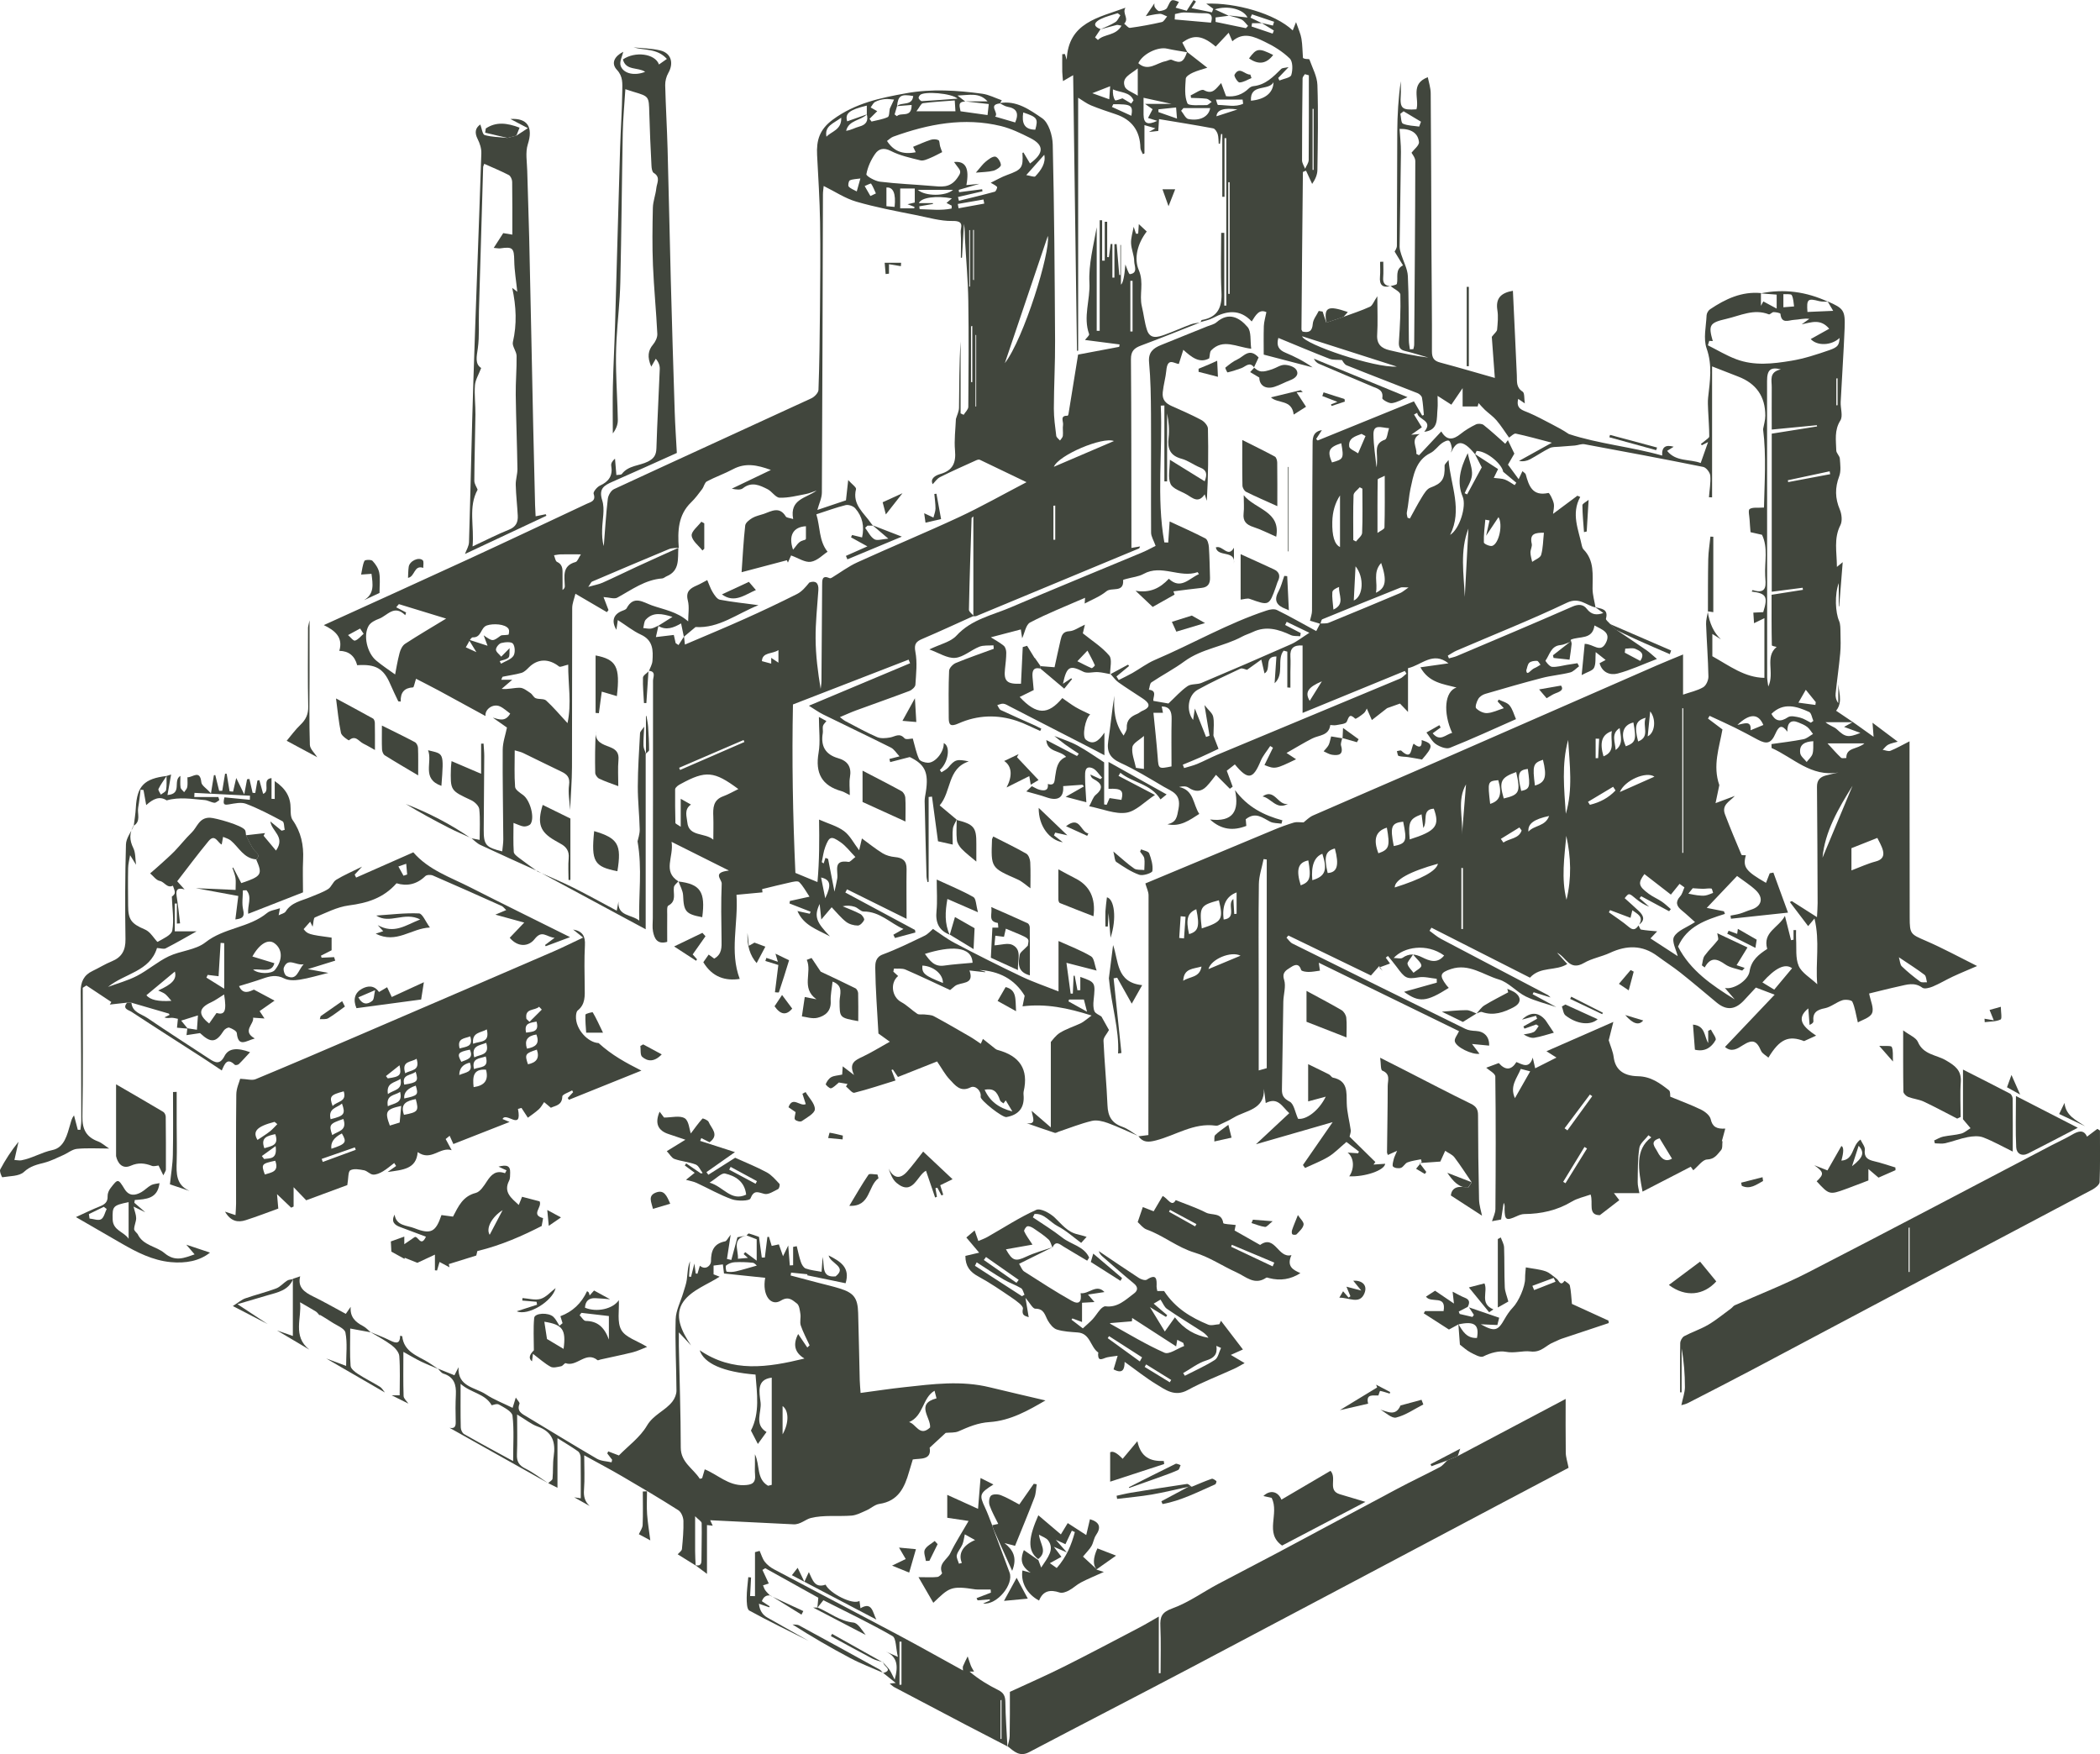 <?xml version="1.0" encoding="UTF-8"?><svg id="b" xmlns="http://www.w3.org/2000/svg" viewBox="0 0 394.97 329.89"><g id="c"><g id="d"><g id="e"><g><path d="M214.1,213.71c.55-.07,1.11-.14,1.89-.24v-2.31c.02-14.26,.04-28.52,.03-42.77,0-.7-.37-1.4-.6-2.24,7.73-3.23,15.96-6.67,24.2-10.1,1.22-.51,2.47-.97,3.74-1.35,.51-.15,1.11-.03,1.82-.03,.45-.34,1.04-.98,1.77-1.3,6.85-3.01,13.73-5.94,20.58-8.93,14.68-6.41,29.35-12.85,44.03-19.27,1.63-.71,3.28-1.37,4.99-2.08v7.55c1.36-.47,2.69-.74,3.79-1.39,.55-.32,.99-1.32,.98-2-.06-3.29-.32-6.58-.44-9.88-.03-.78,.22-1.57,.35-2.35l-.05-.05c.34,2.29,1.17,4.05,2.5,5.27l-1.62-1.01v4.19c3.27,1.83,6.07,4,9.79,4.07v-11.23l-1.95,.95-.13-1.99,1.86-.09c.92-2.92,.6-3.53-2.17-3.87,.06-.1,.15-.29,.18-.28,2.88,.91,2.44-1.15,2.36-2.72-.13-2.57,.58-5.22-.6-7.68l-2.16-.49c-.07-.92-.14-1.6-.17-2.28-.03-.72-.32-1.85,0-2.07,.56-.38,1.51-.2,2.7-.28,.09-4.7,.47-9.74-.17-14.74,.15-.85,.42-1.69,.42-2.54,0-3.61-1.7-6.06-5.11-7.36-1.48-.57-2.95-1.15-4.9-1.91v24.63l-.59-.02c.1-1.36,.36-2.73,.25-4.07-.05-.59-.77-1.52-1.31-1.63-7.43-1.5-14.87-2.89-22.33-4.27-.57-.11-1.21,.18-1.82,.24-1,.09-2,.14-2.99,.23-.6,.05-1.26,0-1.77,.26-1.26,.62-2.42,1.43-3.66,2.09-.6,.32-1.29,.47-2.1,.32,1.87-1.04,3.74-2.07,6.19-3.43-2.61-.68-4.69-1.26-6.79-1.71-.36-.07-.84,.48-1.27,.75-.78-1.09-1.49-2.23-2.35-3.24-.63-.74-1.46-1.3-2.18-1.97-.43-.4-.8-.85-1.2-1.28l-.17,.63h-2.83v-3.44c-.82,1.2-1.5,2.19-2.12,3.11-.89-.57-1.63-1.05-2.59-1.66,0,.96,.06,1.7-.01,2.43-.19,1.8,.27,4.01-2.5,4.33,1.83-2.16-1.22-2.24-1.32-3.57l-.6,.32,1.47,2.4c-.51,.36-1.03,.72-2,1.4l1.6-.13c-1.8,1.07-.47,2.48-.64,3.72l.51,.27c1.36-1.46,2.73-2.91,4.19-4.48,1.06,1.81,2.26,1.57,3.64,.46,.87-.7,1.86-1.29,2.87-1.78,.39-.19,1.13-.15,1.45,.11,1.44,1.14,2.78,2.39,4.07,3.53l.49-.68c.41,.85,.82,1.7,1.22,2.53-.37,.65-.89,1.53-1.2,2.08,.84,1.14,1.39,1.89,2.01,2.73,.22-.46,.44-.93,.71-1.51,.28,.26,.56,.4,.62,.6,.59,2.18,1.26,4.17,4.27,3.5,.19-.04,.84,1.24,1,1.97,.14,.68-.09,1.45-.13,1.96,1.46-1.08,3.02-2.25,4.58-3.41l.53,.23c-1.75,3.19-.31,6.16,.31,9.19,.05,.24,.15,.51,.32,.69,2.07,2.12,1.68,4.76,1.69,7.36,0,1.18,.36,2.36,.56,3.54-1.76-.36-3.01-2.01-5.37-.89-6.8,3.24-13.82,6.02-20.74,9-.59,.25-1.12,.64-1.68,.96l.22,.51c.5-.15,1.03-.24,1.51-.45,7.24-3.07,14.5-6.12,21.7-9.28,1.16-.51,2.06-.44,2.72,.42,.89,1.15,1.87,1.21,3.11,.78-.54-.39-1.04-.75-1.53-1.1,1.11,.31,2.53,.29,2.02,2.17-.06,.24,.5,.64,.77,.97,.37,.36,.74,.71,1.11,1.07,1.93,1.31,3.88,2.6,5.8,3.93,.55,.38,1.04,.87,1.91,1.6-2.68,1.02-4.98,2.11-7.39,2.74-1.41,.37-2.91-.17-3.4-1.94l1.14-.61c-.65-.51-1.17-.92-1.87-1.48-.09,1.12,.07,2.17-.31,2.95-.28,.57-1.27,.78-2.33,1.37,.23-2.39,.41-4.16,.57-5.87,1.63,0,2.91,1.78,3.94-.11,1.11-2.04-.65-2.55-2.1-3.35-.37,2.74-2.81,1.97-4.43,2.67l-.15,.44c-.6,.2-1.19,.53-1.8,.58-1.81,.15-2.04,1.82-2.83,2.92-.06,.09,.75,1.13,1.21,1.17,.92,.08,1.88-.22,2.82-.37,.66-.1,1.32-.21,1.98-.31,.1,.19,.2,.39,.3,.58-.56,.4-1.06,1.01-1.68,1.16-1.74,.44-3.55,.58-5.28,1.03-3.58,.93-7.14,1.96-10.69,3-.5,.15-1.06,.52-1.31,.96-.31,.51-.63,1.51-.39,1.75,.5,.51,1.38,.95,2.07,.9,1.03-.06,2.02-.57,3.13-.92-.37-.4-.77-.84-1.17-1.27l.21-.35c.69,.35,1.58,.54,2.03,1.09,.58,.69,.82,1.68,1.22,2.59-4.26,1.88-8.31,3.75-12.45,5.4-.68,.27-1.88-.21-2.6-.69-.73-.49-1.17-1.41-1.79-2.2,.72-.41,1.57-.9,2.43-1.38l.24,.44c-.47,.34-.94,.69-1.5,1.09,1.39,1.69,2.46,.19,3.66-.07-1.75-3.87-1.4-7.81,.82-8.54-2.52-.67-5.17-.88-6.79-3.8l5.28-.75c-2.95-2.33-5.07,.36-7.61,.91v8.23l-1.51-1.57-2.42,.86c-1.05,.82-1.84,1.44-2.87,2.24-.35-.8-.63-1.43-.95-2.17-.11,.19-.26,.63-.56,.88-.51,.43-1.5,1.14-1.62,1.03-1.08-1.02-1.17-.38-1.59,.57-.19,.44-1.31,.5-2.02,.65-.36,.08-1.08-.06-1.08-.03-.26,2.05-2.13,1.88-3.41,2.54-1.51,.77-2.96,1.66-4.82,2.72l1.8,1.18c-3.85,1.86-3.96,1.89-5.95,1.09,.54-1.1,1.07-2.18,1.6-3.26l-.52-.32c-.61,.94-1.38,1.82-1.8,2.83-1.43,3.45-2.37,3.63-4.85,.63l-1.52,1.19c.39,1.05,.75,2.03,1.11,3l-.53,.39-2.61-2.62c-.45,.56-1.06,1.44-1.79,2.19-1.02,1.05-2.15,1.05-3.37,.22-.43-.29-1.06-.3-1.78-.12,2.83,.57,2.59,3.26,3.8,5.06-1.82,1.16-3.54,2.47-5.99,1.95,1.68-.39,1.79-1.3,2.09-2.94,.52-2.8-1.23-3.21-2.75-4.1-2.69-1.58-5.36-3.23-8.19-4.52-1.96-.9-2.59-2.07-2.28-4.12,.43-2.8,.69-5.64,1.15-8.51-.16,2.61,.02,5.18,1.74,7.51,.16-.37,.62-.92,.59-1.44-.07-1.5,.78-2.16,1.98-2.65,.34-.14,.62-.43,.97-.57,1.81-.76,1.2-1.55,.03-2.33-1.51-1.01-3.06-1.97-4.54-3.02-.57-.41-.99-1.03-1.48-1.56h0l3.28-1.77,.2,.25c-.79,.66-1.59,1.31-2.38,1.97l.43,.67c.86-.44,1.73-.84,2.56-1.31,1.42-.81,2.75-1.83,4.24-2.47,7.06-3.01,13.72-6.89,21.04-9.3,.59-.2,1.4-.34,1.91-.09,2.4,1.18,4.72,2.51,7.4,3.96,.2-.38,.46-.9,.73-1.42,.55-.04,1.16,.05,1.64-.15,4.5-1.83,8.97-3.71,13.45-5.59,.4-.17,.74-.5,1.54-1.04-.87,0-1.21-.09-1.47,.01-4.92,1.97-9.84,3.95-14.74,5.97-.21,.08-.25,.56-.37,.86l-1.96-.59c.15-.69,.38-1.27,.38-1.86,.04-10.36,.03-20.71,.11-31.07,0-1.11-.12-2.61,1.75-2.91l-1.08,1.67,.29,.28,18.1-7.36c.63,1.09,1.09,1.88,1.55,2.67l.32-.11c-.11-1.09-.16-2.19-.36-3.26-.06-.32-.48-.7-.82-.84-4.44-1.76-8.91-3.45-13.35-5.24-.46-.19-.74-.83-.87-.99-.88-.08-1.67,.02-2.33-.23-3.21-1.25-6.38-2.59-9.64-3.93-.41,1.48,.08,2.25,1.32,2.77,1.78,.75,3.51,1.61,5.12,2.77-3.12-.82-6.24-1.63-9.19-2.4,0-1.54-.04-3.46,.02-5.37,.03-.81,.29-1.62,.48-2.62-1.35-.63-1.99,.54-2.76,1.75-2.25-2.39-4.72-2.03-7.3-.65-.72,.38-1.56,.53-2.36,.78l.04,.04c.08-.15,.13-.42,.23-.44,3.04-.52,3.85-2.43,3.7-5.3-.19-3.69-.05-7.39-.05-11.09h.58v13.68h.38V25.98h-.33v11.03h-.42v-11.79h-.24c-.07,.6-.14,1.2-.2,1.81h-.23c-.06-.61-.02-1.26-.2-1.83-.13-.41-.5-1-.85-1.06-3.35-.63-6.72-1.16-10.18-1.74l-.14,2.23-1.76,.19,1.21-.69-2.05-.6v5.32l-.3,.14c-.16-.39-.45-.78-.46-1.18-.07-3.2-1.6-5.3-4.6-6.31-1.57-.53-3.16-1.05-4.69-1.68-.83-.34-1.57-.92-2.42-1.44v47.58h-.22c-.24-17.14-.47-34.29-.72-51.82-1.01,.59-1.46,.85-1.91,1.11-.05-.59-.12-1.18-.14-1.78-.02-1.09,0-2.19,0-3.28l.5-.03,.34,1.07c.3-7.01,5.96-7.9,11.05-9.78-.68,1.06,.75,2.02-.24,3,.37,.28,.77,.84,1.1,.79,2-.27,4-.64,5.97-1.09,.4-.09,.68-.69,1.01-1.06-.47-.17-.94-.51-1.4-.49-.95,.06-1.89,.31-2.62,.44,.53-.79,1.05-1.55,1.62-2.41,0,.15-.06,.51,.08,.73,.2,.31,.58,.75,.85,.73,.51-.05,1.27-.25,1.45-.61,.81-1.66,.75-1.69,2.23-1.12l-.62,1.08,2.09,.58,1.29-2.02,.45,.29-.83,1.24,3.84,.79,.25-.67-1.32-.96c5.46-.23,12.93,1.86,16.26,5.03l.62-1.56c.47,1.38,.88,2.24,1.02,3.13,.2,1.18,.18,2.39,.28,3.58,0,.08,.28,.17,.44,.2,.27,.06,.74,0,.78,.12,.56,1.59,1.45,3.18,1.5,4.8,.18,5.3,.07,10.61,0,15.92,0,.88-.35,1.76-.99,2.68-.37-.8-.74-1.6-1.15-2.49-.19,.09-.59,.19-.59,.29-.11,9.85-.19,19.71-.27,29.56,0,.11,.11,.23,.2,.41,1.17,.25,1.82,0,1.93-1.46,.06-.83,.73-1.61,1.12-2.42l.73,.12c.23,.69,.47,1.38,.69,2.08,1.07-.36,2.15-.73,3.23-1.09,1.67-.62,3.37-1.16,4.98-1.9,.49-.23,.73-1.01,1.39-1.97,0,2.71,.11,4.98-.03,7.23-.12,1.81,.83,2.57,2.33,2.92,2.4,.57,4.81,1.08,7.29,1.38-1.45-.42-2.89-.88-4.35-1.23-.98-.24-1.25-.71-1.18-1.74,.2-2.95,.35-5.92,.27-8.87-.02-.55-1.2-1.07-1.84-1.6l-.04,.02c.43-.15,1.17-.23,1.23-.46,.27-1.2-.41-2.68,1.15-3.46-.5-.82-1.01-1.65-1.58-2.6,.03-.07,.43-.58,.43-1.1,.05-7.15,.02-14.3,.07-21.45,.02-3.17,.21-6.34,.66-9.49,0,.86,.05,1.73,0,2.59-.17,2.52,.2,2.89,2.95,2.7,.59-1.97-1.26-4.75,2.13-6.04,.18,.92,.54,1.98,.55,3.03,.08,9.72,.1,19.44,.14,29.16,.03,6.45,.12,12.91,.09,19.36,0,1.26,.38,1.81,1.57,2.12,3.5,.93,6.97,1.96,10.26,2.89-.2-2.69-.4-5.44-.57-7.73,.5-.66,.97-.99,1-1.37,.11-1.21,.24-2.45,.05-3.64-.36-2.26,.69-3.26,2.92-3.65,.25,5.32,.51,10.62,.74,15.92,.05,1.13-.17,2.25,1.09,3.05,.39,.25,.27,1.31,.41,2.21l-1.24-.85c-.48,1.91,.84,2.12,1.98,2.61,1.45,.62,2.84,1.38,4.25,2.11,1.13,.58,2.24,1.18,3.29,1.89,5.64,1.86,11.61,2.37,17.56,4.05-.11-1.64,.65-2.08,2.16-1.66l-1.23,.78c1.68,2.09,4.22,1.49,6.31,2.28l1.39-3.94-1.17,.6-.19-.24c.26-.2,.52-.38,.76-.59,.3-.27,.83-.56,.82-.84,0-1.62-.14-3.24-.21-4.87-.03-.82-.09-1.65,0-2.45,.34-3.08,.83-6.05-.28-9.2-.66-1.86-.1-4.16-.01-6.25,.02-.39,.32-.91,.65-1.13,2.89-1.94,5.95-3.39,9.57-3.05v2.4c.36-.66,.49-.91,.45-.83,.76,.41,1.51,.82,2.51,1.35v-2.63l-3.02-.23c4.4-.91,8.62-.31,12.68,1.57-.56-.03-1.14,.02-1.67-.12-2.15-.56-2.38-.39-2.2,2.04l4.84-.21c-.52-.89-.78-1.33-1.05-1.78,3.04,1.33,3.33,1.67,3.2,5.07-.18,4.62-.51,9.22-.74,13.84-.06,1.18,.47,2.65-.06,3.49-1.17,1.86-.81,3.74-.77,5.64,.01,.51,.63,1,.67,1.53,.08,1.11,.25,2.34-.12,3.33-.82,2.16-.78,4.14,.12,6.26,.36,.86,.5,2.15,.11,2.92-1.29,2.51-.67,5.03-.66,7.86l1.09-.89c-.23,2.87-.44,5.59-.66,8.3h-.08v-4.37c-.82,2.19-.62,5.56,.05,7.1,.29,.66,.25,1.49,.27,2.25,.03,1.29,.07,2.59-.05,3.87-.23,2.51-.6,5.02-.86,7.53-.06,.6,.06,1.23,.5,1.83v-4.19c-.12,1.8,1.03,3.79-.41,5.62,.97,.66,2.09,1.41,3.2,2.16h-5.19c.79,.68,1.61,.84,2.12,1.32,1.55,1.45,2.06,1.65,4.44,.69-1.15-.42-2.31-.85-3.07-1.13,.35-.19,1-.56,1.65-.92,1.19,.85,2.38,1.69,3.9,2.78-.08-1.1-.15-1.95-.2-2.64,1.46,1.1,3.01,2.26,4.74,3.56-.66,.2-1.27,.29-1.79,.56-.41,.21-.7,.64-1.04,.97,.49,.07,1.06,.34,1.46,.18,1.16-.47,2.26-1.11,3.59-1.78v3.57c0,9.85,.02,19.7,.03,29.55,0,3.15,.18,3.16,3.04,4.4,3.19,1.38,6.25,3.05,9.64,4.74-1.7,.74-3.16,1.33-4.59,2-1.26,.59-2.46,1.32-3.75,1.86-.6,.25-1.56,.51-1.96,.22-1.47-1.09-2.92-.58-4.38-.26-1.98,.43-3.95,.95-5.63,1.35,.25,1.36,.95,2.75,.55,3.69-.37,.88-1.9,1.29-2.67,1.75-.39-1.59-.54-2.82-1.04-3.9-.15-.33-1.32-.46-1.88-.27-1.14,.37-2.14,1.27-3.29,1.5-1.52,.29-2.32,.84-2.15,2.46,.02,.21-.21,.45-.72,.68-.08-1.09-.17-2.19-.24-3.11-2.45,1.99-.91,3.53,1.47,5.12-.56,.25-1.26,.57-2.26,1.03-2.88-1.11-4.58-.43-6.71,3.11-.49-.43-1.16-.76-1.39-1.29-.83-1.93-1.6-2.2-3.41-1.05-1.06,.68-2.14,1.39-3.37,.33,3.04-3.2,6.02-6.33,9.34-9.83-1.55-.59-2.62-.99-3.53-1.34-.86,.93-1.58,1.72-2.31,2.49-1.66,1.73-3.27,1.82-5.07,.33-2.25-1.87-4.48-3.77-6.77-5.59-1.4-1.11-2.92-2.08-4.36-3.15-2.85-2.12-5.81-2.06-8.93-.61-1.59,.74-3.4,1.03-4.89,1.9-2.74,1.59-3.35-1.13-5.06-1.92,.7,.77,1.39,1.53,1.92,2.12-2.14,1.38-5.05,.39-7.02,2.57-6.06-3.07-12.29-6.23-18.53-9.4-.12,.19-.24,.39-.36,.58,.72,.52,1.4,1.12,2.17,1.53,6.66,3.52,13.35,7.01,20.02,10.52,.22,.11,.39,.32,.58,.49l-3.19-.98-.19,.37c1.48,.81,2.97,1.61,4.45,2.42-1.92-.65-3.93-1.11-5.73-1.99-1.79-.88-3.23-2.66-5.07-3.2-2.92-.86-5.62-3.07-8.98-1.97-2.08,.68-2.26,1.2-.91,3.01,.14,.19,.31,.35,.47,.54-4.23,2.68-5.58,2.8-8.41,.74,2.07-.58,4.11-1.16,6.16-1.73l-.02-.72c-1.14-.11-2.33-.46-3.42-.27-2.28,.39-2.56,.14-4.13-1.99-.51-.7-1.08-1.36-1.62-2.03l-.41,.32c.25,.34,.49,.67,.8,1.1l-2.01,.74,.62,.65-.65-.9c-.47,.54-.94,1.07-1.55,1.76-5.05-2.45-10.29-4.99-15.53-7.52l-.35,.41c.37,.38,.68,.89,1.13,1.11,10.82,5.37,21.66,10.72,32.51,16.04,.58,.29,1.31,.36,1.97,.39,1.59,.08,2.57,1.11,2.5,2.76-.93-.09-1.87-.18-3.22-.31,.63,.82,1.02,1.33,1.4,1.84-1.33,.24-4.48-1.26-4.64-2.37-.08-.52,.45-1.12,.8-1.88-8.52-4.15-17.28-8.43-26.38-12.87,.12,.8,.17,1.17,.22,1.49-.75,.09-1.45,.25-2.15,.24-.48,0-1.31-.12-1.39-.37-.47-1.57-1.56-.76-2.1-.41-.65,.43-1.55,.85-1.1,2.26,.39,1.23-.12,2.73-.15,4.11-.1,5.5-.16,11-.26,16.5-.02,1.14,.32,1.71,1.46,2.31,.8,.42,1.01,1.98,1.57,3.22,1.53,.22,3.91-1.5,5.21-4.16-1.13,.31-2.2,.59-3.31,.89v-7c1.48,.72,2.72,1.31,3.93,1.93,.28,.14,.46,.54,.73,.6,2.83,.59,2.55,2.71,2.6,4.83,.04,1.69,.52,3.36,.75,5.05,.05,.38-.14,.8-.22,1.22,1.49,1.47,3.17,3.12,4.85,4.77l-.35,.48,2.2-.15c-.14,1.25-3.82,2.49-6.76,2.36,1-1.44,.93-3.51-.31-4.46,.78,.05,1.37,.09,1.97,.13l.17-.32c-.87-.67-1.75-1.34-2.36-1.81-1.35,1.14-2.27,2.12-3.39,2.79-1.38,.83-2.92,1.41-4.39,2.1l-.4-.55c1.8-2.6,3.61-5.2,5.59-8.07-4.95,1.43-9.54,2.75-14.43,4.16,2.19-2.05,4.18-3.9,6.27-5.85-1.35-1.22-2.11-3.1-4.43-1.9l-.34-2.67c.16,3.97-3.4,4.02-5.67,5.4-.92,.56-1.92,.98-2.89,1.45-.16,.08-.37,.09-.54,.07-4.11-.58-7.49,1.83-11.22,2.78-1.43,.37-2.41,.4-3.29-.79l-.04,.05,.04-.03h0ZM237.28,4.31l2.13,.5,.22-.72-4.15-1.39-.29,.62c.71,.34,1.43,.69,2.15,1.04h-1.85l-.1,.62,3.97,1.34,.23-.58c-.77-.48-1.54-.95-2.31-1.43Zm-30.28,1.16l-1.04,1.56,.54,.49c1.18-1.19,3.34-.73,4.44-2.69-.54-.09-.73-.18-.89-.14-1.03,.26-2.06,.55-3.09,.83,.95-.44,1.94-.81,2.82-1.36,.42-.26,.64-.85,.94-1.29l-.5-.39c-1.08,.36-2.22,.61-3.22,1.11-1.03,.51-1.67,1.27,0,1.89h0Zm24.1-2.51l-2.47,.32v.84l5.7,1.18,.41-.43c-.41-.41-.75-.96-1.24-1.2-.77-.37-1.64-.53-2.47-.78l3.6,.4c-.76-1.57-3.69-2.32-6.15-1.53l2.62,1.2Zm77.21,170.9c.86-1.5-.35-1.95-1.3-2.67-.14,.58-.25,1.05-.34,1.43-1.38-.52-2.62-.98-3.85-1.45l-.22,.41c1.26,.91,2.59,1.76,3.77,2.77,.85,.72,1.31,.41,1.81-.3,.16,.27,.28,.74,.48,.78,.98,.17,1.99,.23,3.02,.33-.47,.5-.9,.95-1.26,1.33,.93,.61,1.81,1.18,2.69,1.75,.89,.58,1.78,1.15,2.43,1.58-.25-1.12-1.17-2.77-.69-3.64,.65-1.17,2.38-1.74,3.95-2.76-.86-.76-1.64-1.51-2.47-2.18-1.02-.82-1.28-1.61-.31-2.68,.4-.44,.53-1.11,.79-1.67l-.92-.66c-.54,.67-1.09,1.34-1.63,2.02-1.5-1.16-3.24-2.51-4.98-3.86-1.23,1.67-1.17,2.24,.82,3.71,.76,.56,1.66,.94,2.45,1.47,.61,.41,1.14,.94,1.7,1.41l-.32,.4-5.25-2.82-.32,.37,1.82,1.6c-.9-.35-1.7-.84-2.41-1.43-1.41-1.18-1.39-1.2-2.2-.18,.89,.81,1.8,1.6,2.67,2.43,.83,.79,1.26,1.65,.07,2.52h0Zm-30.87-88.41c-2.51-3.13-3.6-2.38-4.53-.33,.02-.3,.21-.61,.15-.88-.1-.49-.22-1.17-.55-1.35-.29-.15-.96,.2-1.34,.48-.75,.56-1.32,1.43-2.13,1.83-2.82,1.38-3.23,4.35-3.76,6.73-.29,1.32-.37,2.95-.68,4.44-.06,.31,.08,.67,.13,1l.44,.15c.75-1.34,1.45-2.72,2.26-4.02,.42-.68,.93-1.55,1.6-1.79,2.17-.8,2.77-1.6,2.67-4.13-.01-.28,.38-.57,.74-1.07,.42,4.88,2.67,9.34,.3,14.09,1.79-1.1,3.1-5.4,2.37-7.16-1.14-2.75-.49-5.29,.94-8.21,.36,1.66,.91,2.92,.8,4.11-.11,1.17-.89,2.28-1.38,3.42l.47,.22c.95-1.76,1.9-3.52,2.75-5.09-.38-.73-.84-1.62-1.3-2.51,1.46,.95,2.93,1.9,4.37,2.84-.35,.72-.61,1.25-.81,1.66,.91,.12,1.54,.1,2.09,.31,.65,.25,1.23,.69,1.84,1.05l.31-.45c-.73-.61-1.46-1.22-2.47-2.06-.2-1.39-2.97-3.85-4.95-3.92-.1,0-.21,.41-.32,.63h0ZM223.28,9.78l3.79,2.96c-.89,.29-1.83,.52-2.69,.91-.54,.24-1.33,.72-1.36,1.13-.1,1.56-.28,3.28,.3,4.63,.23,.55,2.34,.34,3.6,.36,.32,0,.65-.4,.98-.61-.32-.2-.62-.54-.96-.59-.97-.12-1.95-.12-2.93-.16l-.07-.48c.85-.36,1.99-1.25,2.49-.98,1.66,.91,2.24-.26,3.25-1.33,.34,.9,.63,1.69,.92,2.47,1.66,.2,3.1-.3,4.31-1.49,.21-.21,.55-.37,.85-.4,2.27-.24,3.72-1.76,5.22-3.24,.2-.2,.62-.17,1.38-.34-.9,.95-1.43,1.49-1.95,2.04l.22,.48c.79-.33,2.09-.51,2.24-1.04,.29-.95,.3-2.52-.29-3.1-1.35-1.31-3.04-2.36-4.76-3.17-1.89-.9-3.94-1.92-6.04-.07l-.69-1.6-2.44,2.6c-2.49-2.14-4.2-2.31-6.28-.75,.32,.62,.64,1.22,.95,1.82-1.27-.22-2.55-.4-3.81-.68-1.75-.4-4.59,.97-5.41,2.74,1.83,1.63,3.42-.05,5.1-.37,.4-.08,.89-.4,1.18-.27,1.66,.74,2.22,.48,2.89-1.48h0Zm109.92,130.88c0-.24-.01-.48-.02-.72,2-.29,4.02-.52,6-.91,.64-.12,1.21-.65,1.81-.99-.36-.45-.65-.98-1.09-1.32-.49-.38-1.1-.62-1.69-.86-1.34-.56-2.09,.06-2.04,1.75-1.04-1.42-1.62-1.05-2.23,.34-.83,1.89-1.64,2.08-3.4,1.13-1.41-.76-2.81-1.52-4.25-2.23-1.57-.77-3.16-1.48-4.75-2.22l-.3,.51c.92,.69,1.84,1.39,2.72,2.05-.61,3.45-1.87,6.79-.59,10.47-.17,.83-.41,1.98-.71,3.39,1.53-.57,2.58-.97,3.63-1.36-.96,1.05-2.54,1.67-1.85,3.48,.97,2.55,2.03,5.07,3.09,7.58,.05,.13,.54,.07,.83,.1-.61,2.21-.06,2.97,3.79,5.19l.7-1.8,.69-.13c.9,2.46,1.8,4.93,2.75,7.53-3.92,.42-7.33,.78-10.73,1.15l-.08-.59c.6-.12,1.2-.2,1.78-.37,.7-.21,1.37-.53,2.07-.74,2.01-.61,2.45-2.19,.89-3.67-1-.95-2.2-1.69-3.51-2.67-1.87,1.96-3.62,3.8-5.7,6,1.47,.29,2.35,.47,3.23,.64l.19,.49c-3.58,1.13-7.13,2.3-8.82,6.15,2.29,4.49,6.39,7.29,10.66,9.93-.58-.68-1.16-1.35-1.85-2.15,1.58,.37,4.37-1.38,4.64-3.11,.33-2.13,1.73-3.19,3.32-4.23-.9-3.2,2.14-3.96,3.33-6.21,.46,1.82,.8,3.19,1.15,4.56l.47-.08v-1.81h.48c0,.56-.03,1.12,0,1.68,.11,1.7-.15,3.57,.49,5.05,.58,1.32,2.16,2.2,3.49,3.45-.36-4.04,.53-8.04-.52-12.36-.61,.73-.94,1.12-1.19,1.43-1.23-1.62-2.34-3.08-3.44-4.53l.36-.18,4.74,3.02c.06-1.14,.12-1.89,.12-2.64-.03-7.29-.05-14.58-.12-21.88-.01-1.23,.58-1.83,1.65-2.12,.79-.22,1.6-.38,2.41-.57-5.18,.92-8.53-2.8-12.6-4.6v-.02h0Zm-110.74,3.16l.25,.63c.81-.25,1.65-.44,2.43-.76,1.3-.54,2.54-1.21,3.83-1.75,11.44-4.77,22.88-9.52,34.32-14.3,.47-.19,.83-.63,1.24-.95l-.31-.5c-6.28,2.58-12.55,5.15-19.23,7.89v-12.68c-1.67-.12-2.4,.52-2.29,2.11,.07,.95,0,1.92,0,2.88v2.94l-.58-.04v-6.74l-.69-.18c-1.36,1.66,.21,4.37-1.7,6.13,.12-1.81,.23-3.38,.34-5.04-2.46,0-.85,2.39-2.24,3.19-.18-.78-.34-1.46-.6-2.6l-2.68,1.92c-.38-.08-.92-.37-1.24-.22-2.71,1.27-5.43,2.52-8.04,3.97-1.86,1.04-2.22,3.94-.87,5.68l.33-2.14c.76,1.92,1.44,3.63,2.11,5.34l.65-.23c-.3-1.81-.6-3.62-.95-5.76,.74,.94,1.48,1.49,1.63,2.16,.23,1.03,.07,2.16,.07,3.25,0,.13-.04,.27,0,.38,.29,.78,.6,1.55,.94,2.43-.89,.42-2.14,1.03-3.42,1.6-1.09,.49-2.21,.93-3.31,1.39h0Zm99.01-79.7l-.25,.82c1.77,.89,3.48,1.93,5.33,2.62,3.38,1.28,6.91,.86,10.35,.29,2.44-.4,4.83-1.19,7.17-2,1.67-.58,1.82-.98,1.93-2.29-1.54,1.44-4.2,1.55-5.44,.21,1.12-.63,2.25-1.25,3.48-1.94-1.64-1.96-3.4-1.18-5.18-.83l1.44-1.03c-1.05-.14-1.97,.15-2.89,.19-.96,.05-2.36,.83-2.54-1.13-.01-.16-.84-.33-1.29-.33-.3,0-.69,.51-.9,.42-2.82-1.11-5.37,.25-7.98,.85-3.2,.73-3.41,1.19-2.56,4.18l-.66-.04h0Zm-75.18,54.9c-1.76-.84-3.02-1.46-4.29-2.07l-.29,.59,2.93,1.52-.1,.6c-.59-.06-1.25,.02-1.76-.22-2.33-1.09-4.66-1.78-7.17-.57-.65,.31-1.35,.51-1.98,.85-3.48,1.89-7.58,2.26-10.86,4.66-1.97,1.45-4.17,2.59-6.2,3.95-.33,.22-.33,.92-.49,1.39,1.7,.17,.67,1.51,.86,2.1,1.16,.2,2.17,.37,2.82,.49,1.31-1.22,2.34-2.41,3.6-3.27,.69-.47,1.81-.26,2.63-.61,5.62-2.37,11.23-4.79,16.81-7.26,1.1-.48,2.06-1.27,3.48-2.17v.02h0Zm18.89-53.32l.65-.04c.05-.28,.15-.56,.15-.85,.09-11.51,.19-23.01,.21-34.52,0-.65-.58-1.3-.71-1.57,.44-.6,1.47-1.37,1.4-2.02-.19-1.65-1.43-2.5-3.65-2.46,.09,1.46,.27,2.9,.26,4.35-.06,5.94-.18,11.88-.25,17.83,0,.48,.17,.97,.31,1.44,.42,1.36,1.17,2.69,1.24,4.06,.2,4.02,.13,8.06,.19,12.08,0,.56,.12,1.13,.19,1.69h.01Zm-26.93,135.2v-39.25l-.59-.08c-.31,1.57-.87,3.14-.89,4.71-.1,6.7-.03,13.4-.03,20.1v14.94l1.51-.43h0Zm94.98-89.62v-29.72c2.95-.47,5.74-.92,8.53-1.36l-.05-.23c-2.82,.27-5.64,.54-8.48,.82,0-2.9-.02-5.43,0-7.95,.02-1.3-.57-2.88,1.72-3.37-1.96-.51-2.6,.12-2.6,2.16,0,18.58,0,37.16,.02,55.74,0,.44,.1,.89,.21,1.75,1.25-2.64-.72-5.55,1.57-7.45-.16-.05-.9-.17-.9-.31-.07-3.16-.05-6.32-.05-9.5l5.9-.93-.06-.39c-1.88,.24-3.76,.48-5.81,.75h0Zm-112.89,32.87c0-2.94-.05-5.93,.02-8.92,.03-1.43-.35-2.34-1.86-2.37l.23,1.2h-1.79c.28,2.84,.59,5.61,.8,8.38,.16,2.17,.14,2.2,2.59,1.7h0Zm127.88,19.55c1.64-.62,3.08-1.3,4.59-1.69,1.23-.32,1.6-1.04,1.33-2.07-.24-.91-.77-1.75-1.05-2.35-1.75,.69-3.13,1.24-4.87,1.93v4.19h0ZM246.17,14.16l-.75-.21c-.15,.25-.42,.51-.43,.76-.06,5.14-.11,10.29-.1,15.43,0,.53,.37,1.07,.57,1.6,.24-.55,.67-1.1,.68-1.65,.05-5.31,.03-10.63,.03-15.94h0Zm48.77,125c-1.26,4.59-.75,9.24-.44,13.89,1.36-4.58,.72-9.25,.44-13.89Zm-35.86-38.93c.55-.41,1.3-.7,1.31-1.01,.09-3.15,.05-6.29,.05-9.74-.72,.38-1.32,.54-1.32,.71-.06,3.21-.04,6.42-.04,10.04h0Zm6.06,57.64c4.94-1.56,5.71-2.56,4.53-5.78-2.33,.14-1.09,2.32-1.97,3.63-.13-1.03-.23-1.78-.33-2.57-2.26,.85-2.52,1.43-2.23,4.72Zm-8.91-65.97l-.49-.26c-.41,.49-1.14,.97-1.16,1.47-.11,2.82-.05,5.64-.05,8.46l.51,.27c.4-.54,1.12-1.06,1.15-1.62,.12-2.77,.05-5.55,.05-8.32h0Zm38.36,65.3c-.36,4.01-.97,8.03,.04,12.02,.97-4.02,.85-8.03-.04-12.02Zm-49.69-93.96c.39,1.5,13.73,6.02,17.81,5.7-5.92-1.89-11.85-3.79-17.81-5.7Zm-18.87,111.37c3.83-1.26,4.08-1.69,3.22-5.29-3.51,.93-3.7,1.24-3.22,5.29Zm114.56-38.69l.47-.34c-.26-.58-.37-1.48-.8-1.68-2.38-1.09-4.84-1.85-7.09,.36,.72,1.35,1.65,1.61,3.11,.63,.52-.35,1.54-.1,2.29,.08,.71,.18,1.35,.62,2.02,.95h0Zm-68.98,43.78c-3.3-2.39-7.63-1.59-9.48,.47,.7,0,1.33,.2,1.66-.03,1.27-.88,2.37-.75,3.72-.08,1.27,.62,2.78,1.28,4.1-.35h0Zm59.87,5.07l2.22,1.35c1.22-1.46,2.29-2.74,3.36-4.02-1.3-.97-3.16-.08-5.59,2.67h.01Zm-79.45-91.59c-.93,1.43-1.41,3.08-1.45,4.95-.06,2.68,.42,4.26,1.45,4.75v-9.7Zm33.14,52.02c-2.92,1.03-3.27,1.81-2.34,4.97,2.95-.7,3.19-1.19,2.34-4.97Zm-14.72,17.24c-5.31,1.47-8.17,3.05-8.12,4.47,5.01-1.59,7.8-3.07,8.12-4.47Zm9.69-64.56l-.78-.14c-.12,1.43-.32,2.87-.27,4.29,0,.25,1.14,.78,1.58,.63,1.27-.42,2.03-4.02,1.17-5.4-.71,1.07-1.39,2.08-2.33,3.5l.65-2.89h-.02Zm10.24,2.31c-1.6,0-2.73,.14-2.29,2.07,.12,.51-.25,1.11-.24,1.66,.01,.58,.2,1.16,.32,1.75,.59-.43,1.53-.76,1.69-1.31,.37-1.3,.36-2.71,.52-4.17Zm26.21,33.02l-.18-.02v27.21h.18v-27.19h0ZM227.61,20.33h-5.03l-.43,.5c.45,.54,.83,1.46,1.37,1.56,2.2,.42,3.84-.48,4.09-2.06Zm115.17,140.98c1.81-4.34,3.73-8.94,5.65-13.53-2.68,4.3-5.22,8.66-5.65,13.53Zm-127.63-16.69v-6.21c-.82,.75-2.06,1.35-2.17,2.11-.18,1.21,.39,2.52,.67,3.89l1.5,.21ZM220.99,2.65l-.05,1.01,6.83,.6c.38-1.3,.03-1.79-1.2-1.77-1.3,.02-2.6-.14-3.9-.15-.56,0-1.12,.2-1.69,.31h0Zm25.83,162.89c2.46-.72,2.88-1.91,1.89-4.97-1.51,.59-2.14,2.25-1.89,4.97Zm96.89-25.74c1,1.07,1.73,1.93,2.55,2.7,.19,.18,.66,.05,1,.06-.04-2.04,2.05-1.57,3.4-2.75h-6.95Zm-81.57,19.32c2.37-.48,2.53-.9,1.77-4.59-2.23,.25-2.49,.92-1.77,4.59ZM213.99,12.86c-1.42,1.16-3.07,1.7-2.44,3.43,.25,.69,1.45,1.05,2.44,1.71v-5.13h0Zm18.59,154.98c-1.97,.73-2.78,2.43-2.43,5.1,2.65-.32,.5-2.87,1.82-3.87,.06,.99,.11,1.91,.17,2.83l.44-.04v-4.03h0Zm124.56,12.19c.22,.74,.22,1.39,.55,1.71,1.08,1.04,2.25,1.99,3.46,2.88,.3,.22,.85,.09,1.28,.12-.14-.48-.14-1.15-.46-1.4-1.42-1.08-2.93-2.03-4.84-3.31h.01Zm-81.99-16.77l-.29-.03v11.49h.29v-11.46Zm-13.9-82.73c-1.46-.08-2.95-.87-2.93,1.19,.02,2.06,.37,4.11,.58,6.17,.1-.5,.09-1,.1-1.49,.04-1.4-.57-3.01,1.49-3.71,.4-.14,.47-1.27,.76-2.14v-.02Zm28.95,62.36c-1.86,.63-1.99,1.05-1.51,4.85,1.97-.57,2.3-1.64,1.51-4.85Zm-59.19-87.63l.27,.02v-21.01h-.27v21h0Zm73.65,93.7c2.35-1.04,4.35-1.93,6.51-2.89-1.54-1.07-5.58,.66-6.51,2.89Zm-58.59,12.86c-1.93,.39-2.34,1.72-1.43,4.69,1.75-.65,1.99-1.42,1.43-4.69Zm-22.43,13.86c1.75-.49,2.04-1.47,1.36-4.68-1.65,.69-2,1.88-1.36,4.68Zm26.07-11.49c1.8-.09,2.2-1.45,1.35-4.61-1.78,.47-2.08,1.52-1.35,4.61Zm11.13-8.53c-2.12,.65-2.59,2.22-1.59,4.82,2.02-.7,2.22-1.29,1.59-4.82Zm80.21-16.26c-1.59,.08-2.7,.62-2.46,2.26,.09,.6,.79,1.1,1.21,1.65,.38-.51,.93-.96,1.1-1.53,.21-.7,.11-1.49,.15-2.38h0Zm-60.78,11.79c1.87-.58,2.27-1.84,1.53-4.46-2,.19-2.02,.23-1.53,4.46Zm26.94-15.31c-1.94,.46-2.48,2.15-1.42,4.48,1.85-.7,2.02-1.24,1.42-4.48Zm-4.05,1.62c-1.93,.67-2.32,2.19-1.57,4.75,2.41-.98,1.2-2.93,1.57-4.75ZM235.28,18.94c2.64-.25,4.19-1.45,4.24-3.47-.95,1.71-4.44,.18-4.24,3.47Zm19.34,94c1.8-.79,2.01-4.37,.33-6.43-.12,2.38-.22,4.25-.33,6.43Zm4.16-1.46c1.88-.86,2.11-2.31,.99-5.6-1.65,1.82-.57,3.74-.99,5.6ZM220.35,19.54c-1.82-.4-3.46-.76-5.27-1.15v3.18c.03,1.66,.74,2.02,2.58,1.16l-1.74-.54,.86-1.65-1.42-1h4.99Zm36.48,62.47l-.75-.41c-1.12,.45-2.51,.75-2.32,2.38,.05,.48,1.08,.85,1.67,1.28l1.4-3.25Zm-4.56,1.35c-2.33,.74-2.68,1.46-1.75,3.61,2.19-.61,2.25-.74,1.75-3.61Zm11.72-62.43l-.61,.47c.15,.65,.12,1.71,.49,1.86,.93,.4,2.02,.39,3.05,.55,.11-.31,.23-.62,.34-.92-1.09-.65-2.18-1.31-3.27-1.96Zm-30.67,158.81c-1.77-.93-5.56,.64-6.03,2.52,2.07-.87,3.95-1.66,6.03-2.52Zm42.86-80.33c-1.63,4.21-.86,8.55-.68,12.85l.68-12.85Zm27.67,49.25l-.45-.69c-1.58,.94-3.15,1.89-4.73,2.83l.36,.56c1.88-.45,3.51-1.31,4.82-2.7h0Zm27.8-12.32c-.91-2.15-2.53-2.24-4.88,0,1.31-.26,2.66-.91,2.48,1l2.4-.99h0Zm-65.88,43.17c-.56,.91-1.13,1.43-1.04,1.79,.15,.6,.72,1.1,1.12,1.65,.53-.45,1.5-.92,1.48-1.35-.03-.59-.8-1.14-1.57-2.09h.01Zm21.58-34.9c-1.8,.23-2.01,.91-1.24,4.14,1.62-.33,1.74-.74,1.24-4.14Zm22.17-9.62c-1.9,.53-2.17,1.55-1.42,4.46,2.32-.91,.77-2.83,1.42-4.46ZM212.76,19.48l.43-.61c-.66-1.61-2.45-1.42-3.87-2.06-.04,.8,.05,1.51,.41,2.04,.1,.15,1-.25,1.39-.36l1.64,.98h0Zm21.05,.02l-.1-.77h-5.01c.13,.36,.26,1.01,.39,1.01,1.58,0,3.23,.48,4.72-.23h0Zm83.73,148.57c.79,.15,1.24,.26,1.7,.31,.5,.05,1.02,.12,1.5,.04,.5-.08,.97-.32,1.46-.49-.11-.29-.18-.8-.32-.82-.51-.07-1.05,.05-1.58,.05-.47,0-.95-.05-1.93-.11,.02-.02-.32,.4-.82,1.02h-.01Zm-26.18-14.61c-2.86,.61-4.04,1.46-3.89,2.95,1.1-1.25,3.16-.94,3.89-2.95Zm-15.63-5.94c-1.73,2.99-.52,6.29-.76,9.47,.25-3.16,.51-6.32,.76-9.47Zm63.9-17.78c-.55,.96-.97,1.69-1.38,2.41l3.19,.43,.07-.53c-.48-.6-.96-1.19-1.87-2.31h-.01Zm-88.85-15.09c2.28-1.02,.93-2.79,1.08-4.26-.59,.22-1.23,.57-1.27,.97-.09,.97,.1,1.97,.2,3.28h0Zm31.5,43.12l.48,.69c1.12-.79,2.91-.7,3.43-2.27l-.42-.57c-1.16,.72-2.33,1.43-3.49,2.15h0Zm-35.95-25.96c.84-1.34,1.57-2.5,2.29-3.67-2.67,1.12-3.23,2.12-2.29,3.67Zm62.17-7.51c1-1.46-.13-1.91-.9-2.26-.54-.24-1.27-.05-1.92-.05l-.09,.76,2.91,1.55Zm-85.96,60.16c1.27-.86,3.09-.55,3.44-2.68-1.59,.48-3.32,.3-3.44,2.68Zm81.33-43.41c1.52-1.13,.93-2.66,.75-4.12-1.67,1.07-.82,2.67-.75,4.12Zm32.39-50.72l.06,.34c2.63-.5,5.27-.99,7.9-1.49l-.1-.54-7.86,1.68h0Zm-.84-32.54l2.01-.16c-.11-.66-.1-1.48-.44-2.13-.14-.26-1.03-.13-1.57-.18v2.46h0Zm-25.52,80.7c1.36-.66,1.65-3.21,.47-4.7-.17,1.68-.31,3.14-.47,4.7ZM212.79,21.78c.33-2.01-.02-2.2-3.4-2.18l-.26,.51,3.67,1.67h-.01Zm74.28,104.32c.1,1.15,.83-.16,1.53-.44,.4-.16,.76-.42,1.14-.64-.22-.26-.43-.73-.66-.73-.49-.02-1.13,.06-1.45,.36-.34,.32-.39,.95-.57,1.45h.01Zm-64.09,46.31l-.92-.09-.27,4.08,.9,.09c.1-1.36,.2-2.72,.29-4.08h0Zm-5.1-151.85v.52l3.49,1.22-.17-2.09-3.31,.35h-.01Zm29.19-.09h-.2v11.48h.2v-11.48Zm-18.28,1.4l3.95-1.28c-2.54-.37-3.86,.06-3.95,1.28Zm116.59,54.36l.23-.02v-5.06l-.23,.02v5.06ZM208.79,16.22l-3.35,1.31,3.19,1.14c.06-.93,.1-1.54,.17-2.46h0Zm91.98,122.72l-.66-.02v3.67h.47c.06-1.21,.13-2.43,.19-3.65Z" fill="#41463d"/><path d="M179.93,154.16c-.25,.56-.64,1.11-.71,1.69-.12,.93-.03,1.9-.03,2.99-.99-.22-1.91-.42-2.77-.62-.36-2.67-.75-5.53-1.13-8.4l-.63,.07v15.95l-.22,.06c-.06-.36-.17-.72-.18-1.09-.13-4.71-.25-9.43-.35-14.14,0-.57,.13-1.14,.22-1.71,.59-3.72-.2-5.22-3.02-6.58-1.55,.4-2.62,.67-3.68,.95l-.15-.59,1.9-.49c-.59-.62-1.01-1.35-1.64-1.66-4.21-2.11-8.47-4.12-12.7-6.21-.89-.44-1.71-1.04-2.7-1.65,6.39-2.68,12.71-5.34,19.03-7.99l-.28-.68c-7.1,2.75-14.2,5.5-21.75,8.43-.21,10.24-.03,20.91,.46,31.68,1.28,.53,2.75,1.14,4.15,1.72,.37-4.09,.36-7.83,.3-11.75,1.74,.77,3.41,1.21,4.7,2.17,1.11,.82,1.79,2.22,2.84,3.6l.52-2.22c1.33,.97,2.55,1.96,3.88,2.78,.67,.41,1.53,.65,2.33,.72,1.44,.13,2.21,.68,2.19,2.24-.05,3.13,0,6.25,0,9.38-3.62-1.79-7.41-3.67-11.2-5.55l-.32,.6c4.37,2.35,8.73,4.69,13.1,7.04l.08,.48c-1.28,.34-2.56,.69-3.84,1.03l-.31-.61c.58-.33,1.16-.67,1.9-1.09-2.47-1.06-4.42-3.29-7.49-3.28-.55,0-1.07-.69-1.67-.88-.74-.24-1.54-.29-2.27-.1,1.11,.47,2.26,.89,3.32,1.45,.36,.19,.82,.89,.72,1.12-.21,.46-.78,1.06-1.2,1.05-.74,0-1.62-.25-2.2-.7-.97-.75-1.76-1.75-2.71-2.74-.72,.84-1.3,1.53-1.95,2.3-.11-1-.2-1.85-.31-2.92-1.11,2.35-.62,3.43,1.94,6.1-2.51-1.34-4.95-2.07-6.12-4.77l2.32,.51,.16-.38-3.97-1.55,.07-.47c1.16-.26,2.33-.51,3.69-.81-.71-1.05-1.2-2.02-1.94-2.74-.29-.28-1.16-.06-1.74,.07-1.65,.36-3.29,.78-5.23,1.25l.07,.61c-1.6,.15-3.23,.31-4.89,.46,.36,5.46-1.33,10.7,.61,15.82-2.7,.41-5.15-.32-6.85-3.14,.29-.41,.62-.89,1.01-1.44l1.04,.76c1.49-.83,1.4-2.17,1.38-3.55-.05-3.52-.12-7.04,.03-10.55,.03-.83-1.86-2.09,1.36-2.46-4.03-2.02-7.21-3.61-10.79-5.4,.46,2.84-1.76,5.54,1.28,7.43l.04-.04c-.31,.38-.82,.72-.88,1.13-.17,1.22,.55,2.63-1.06,3.48-.28,.15-.2,1.07-.2,1.64-.02,1.71,0,3.43,0,5.17-1.9,.54-2.41-.65-2.67-1.94-.16-.8-.04-1.66-.04-2.49,.02-14.9,.06-29.8,.04-44.7,0-.64,.64-1.77-.82-1.84l.05,.05c.23-.63,.61-1.24,.66-1.89,.15-2,.14-3.91-2.17-4.97-1.48-.68-2.79-1.75-4.34-2.74-.09,.64-.18,1.19-.27,1.83-.95-1.59-.58-2.84,.94-3.5,.35-.15,.84-.27,.99-.55,1.33-2.51,3.11-1.12,4.74-.54,2.27,.8,4.75,1.17,6.83,3.01,0-1.31,.25-2.69-.06-3.92-.45-1.76,.49-2.32,1.76-2.87,.58-.25,1.12-.58,1.89-.98,.33,.75,.58,1.55,1.01,2.26,.34,.56,.83,1.32,1.36,1.43,2.29,.44,4.61,.67,7.26,1.03-4.07,1.62-7.45,4.4-11.83,4.11-.68,.57-1.44,1.2-2.2,1.84-.16-.75-.32-1.5-.52-2.52-1.38,.8-2.81,1.38-4.31,.46,.82-.52,1.64-1.03,2.69-1.69-2.01-.62-3.67-.95-5.03,.53-.33,.36-.32,1.04-.47,1.57,.5,.04,1.01,.18,1.48,.1,.48-.08,.93-.37,1.39-.56l-.49,2.16,3.37-.4,.35,1.54,.54,.36c.34-.54,.69-1.07,1.03-1.61l.17,1.52c3.86-1.65,7.56-3.18,11.21-4.82,3.33-1.49,6.62-3.05,9.88-4.69,.91-.46,1.62-1.31,2.31-2.16,1.17-.43,1.79,.08,1.7,1.44-.2,3.04-.55,6.07-.52,9.11,.02,3.14,.42,6.27,.95,9.45,.05-.49,.15-.98,.15-1.47,.05-6.01,.1-12.02,.13-18.03,0-.97-.04-1.96,1.44-1.31,.1,.04,.28-.04,.4-.11,1.59-.97,3.1-2.11,4.79-2.88,6.34-2.89,12.78-5.55,19.1-8.49,4.24-1.98,8.31-4.29,12.71-6.58-2.88-1.39-5.82-2.81-8.77-4.21-.18-.09-.5,0-.71,.1-2.27,1.03-4.55,2.03-6.78,3.15-.58,.29-.99,.94-1.39,1.34-.52-1.04,.47-1.65,1.47-1.93,2.33-.67,2.94-2.12,2.73-4.42-.18-1.95,.09-3.95,.17-5.92h0c.2-.7,.57-1.4,.58-2.11,.06-4.16,.03-8.31,.3-12.47v13.53l.57,.27c.31-.5,.88-1.01,.88-1.51,.05-6.65,.1-13.3,0-19.94-.06-3.88-.42-7.75-.63-11.63-.05-.92,0-1.85-.19-2.83-.12,2.12-.24,4.24-.37,6.36h-.21c0-1.6,.08-3.2-.03-4.78-.07-.92,.86-2.2-1.63-2.13-2.14,.05-4.56-.67-6.85-1.12-3.74-.74-7.5-1.45-11.15-2.51-2.1-.61-4-1.89-6.14-2.95-.05,.53-.14,1.07-.14,1.61-.06,18.67-.1,37.34-.2,56.01,0,1.08-.54,2.15-.85,3.31l5.38-1.81c.12-1.09,.24-2.17,.42-3.81,.72,.8,1.56,1.37,1.47,1.71-.74,2.93,1.5,4.46,2.83,6.42,.1,.15,.24,.29,.36,.44h-1.03l-.44,.42c.56,.74,.99,1.69,1.73,2.14,.53,.32,1.47-.03,2.63-.11-1.29-1.09-2.12-1.8-2.95-2.51,1.67,.65,3.34,1.29,5.49,2.13-3.6,1.5-6.92,2.89-10.24,4.27l-.28-.65,4.04-1.79-3.08-1.7,.2-.44,1.88,.46c.46-2.05,.09-3.92-1.29-5.48-.37-.42-1.27-.73-1.8-.6-1.85,.46-3.64,1.13-5.51,1.73,.73,2.32,.46,5,2.11,7.04-.84,.54-1.92,1.7-3.15,1.89-1.1,.17-2.37-.72-3.71-1.19l-.6,1.34-.19-.44-8.52,2.25c.22-3.12,.36-5.96,.68-8.79,.06-.52,.79-1.08,1.34-1.41,.65-.38,1.43-.52,2.16-.77,1.46-.52,2.95-1.47,4.14,.5,.15,.24,.69,.25,1.38,.47-.7-3.76,2.43-3.9,4.42-5.36-.68,.22-1.35,.53-2.05,.66-1.63,.31-3.28,.74-4.91,.69-.77-.02-1.44-1.18-2.27-1.6-1.47-.74-2.98-1.49-4.64-.18-.46,.37-1.31,.25-2.09,.08,2.33-1.11,4.65-2.23,7.35-3.52-2.6-.95-4.79-1.39-7.13-.14-1.59,.85-3.32,1.45-4.91,2.29-.43,.23-.55,1-.89,1.45-.65,.86-1.3,1.75-2.07,2.49-2.48,2.4-2.54,5.42-2.33,8.53-.62,.08-1.29,.04-1.85,.27-4.83,2-9.65,4.06-14.46,6.11-.18,.08-.27,.37-.71,.99,1.21-.35,2.01-.48,2.72-.8,2.16-.96,4.28-2.01,6.42-3,2.6-1.2,5.2-2.36,7.81-3.54-.14,2.02,.32,4.29-2.2,5.34-.29,.12-.54,.38-.83,.41-3.24,.24-5.74,2.13-8.45,3.61-.58,.32-1.54-.05-2.6-.11l.94,2.45-.31,.39c-1.91-1.12-3.82-2.24-5.91-3.46-.22,.92-.61,1.81-.61,2.7-.04,9.98,0,19.95-.04,29.93-.01,2.61-.23,5.22-.36,8.03-.09-1.7-.4-3.23-.19-4.69,.2-1.4-.34-1.99-1.43-2.51-2.42-1.15-4.82-2.36-7.23-3.52-.43-.21-.91-.29-1.56-.49,0,2.45-.1,4.67,.07,6.87,.04,.55,.92,1.11,1.51,1.54,1.28,.94,2.21,4.13,1.42,5.41-.2,.32-.83,.52-1.25,.5-.54-.03-1.06-.34-1.98-.67,0,1.96-.07,3.72,.05,5.46,.03,.42,.65,.86,1.07,1.18,1.12,.86,2.28,1.67,3.43,2.5l.05-.05c-3.62-1.64-7.24-3.26-10.84-4.95-.64-.3-1.15-.86-1.72-1.3l-.03,.04,1.62,.31c0-1.98,.13-3.9-.07-5.78-.07-.62-.87-1.38-1.52-1.68-3.91-1.83-3.93-1.79-3.81-6.09,.01-.37,.07-.74,.12-1.26l5.56,2.38v-5.66l.46-.02c.04,.78,.13,1.56,.13,2.34-.02,4.6-.07,9.2-.1,13.8-.02,2.91,.37,3.38,3.48,4.13,.07-.77,.2-1.51,.2-2.25-.03-5.62-.15-11.24-.11-16.86,.01-1.4,.52-2.79,.8-4.17l-2.66-1.87c1.15,.32,2.34,.87,3.27-.76-.63-.45-1.23-1.04-1.95-1.36-1.28-.57-2.85,.54-2.7,1.82-2.9-1.58-5.8-3.18-8.71-4.75-1.42-.76-2.86-1.49-4.35-2.26-.29,.87-.41,1.62-.56,1.62-1.61,.09-2.4,.92-2.32,2.67l-.46-.04c-.51-1.08-1.04-2.15-1.51-3.25-1.25-2.93-2.74-3.79-6.22-3.55-.47-1.77-1.59-2.67-3.36-2.7,.76-2.55-.84-3.84-2.92-4.84,9.23-4.2,18.24-8.27,27.22-12.41,7.44-3.43,14.84-6.93,22.25-10.41,.75-.35,1.76-.5,1.28-1.88-.12-.35,.64-1.28,1.18-1.53,1.68-.77,2.46-1.88,2.13-3.75-.07-.42,.2-.9,.71-1.33,.08,.98,.16,1.96,.26,3.09,.39-.07,.89-.01,1.04-.22,1.24-1.62,3.29-1.5,4.9-2.32,1.14-.58,1.55-1.24,1.59-2.5,.15-4.97,.44-9.94,.63-14.92,.02-.63-.2-1.26-.74-1.92-.27,.47-.54,.94-.86,1.49-.8-1.82-.59-3.06,.33-4.15,.45-.53,.84-1.34,.81-2-.21-4.3-.64-8.6-.82-12.9-.15-3.6-.1-7.22-.02-10.82,.03-1.23,.52-2.45,.65-3.68,.1-.97,.86-2.08-.49-2.89-.31-.19-.4-.9-.42-1.38-.17-3.3-.32-6.6-.41-9.91-.08-3.09-.04-3.09-2.93-3.95-.48-.14-.95-.3-1.57-.5-.17,2.8-.44,5.49-.49,8.19-.18,9.38-.24,18.76-.46,28.14-.08,3.57-.51,7.13-.71,10.69-.11,1.98-.13,3.96-.08,5.94,.07,3.09,.27,6.18,.32,9.27,.01,.86-.34,1.73-.94,2.5,0-2.95-.06-5.89,.01-8.84,.09-3.95,.31-7.89,.42-11.84,.32-11.02,.61-22.03,.94-33.05,.11-3.57,.37-7.14,.41-10.71,.01-1.33,.16-2.69-1-3.92-1.18-1.25-.46-2.58,1.19-3.41-.15,.73-.79,1.9-.48,2.69,.58,1.49,2.69,1.85,4.59,1.08-1.37-.92-3.63-.17-4.18-2.33,2.25-1.57,6.05-1.12,6.78,.95l1.49-1.05c-1.85-2.02-4.19-1.57-6.28-2.17,1.69,.18,3.41,.18,5.04,.58,2.05,.5,2.57,2.38,1.51,4.23-.38,.66-.6,1.53-.59,2.29,.1,4.01,.34,8.01,.45,12.01,.23,8.17,.38,16.35,.6,24.52,.22,8.3,.47,16.6,.74,24.9,.08,2.54,.26,5.08,.4,7.75-4.07,1.83-8.08,3.65-12.12,5.42-1.59,.7-2.61,1.3-1.91,3.51,.53,1.67,.01,3.67-.02,5.52-.02,1.01,0,2.03,.31,3.06,.24-2.97,.41-5.95,.76-8.9,.08-.65,.6-1.55,1.17-1.81,12.36-5.73,24.75-11.37,37.12-17.08,.58-.27,1.31-1.03,1.33-1.58,.18-4.96,.24-9.93,.28-14.9,.04-5.57,.11-11.13,.02-16.7-.07-4.2-.34-8.39-.56-12.58-.14-2.73,.43-4.79,2.96-6.65,4.21-3.11,8.95-4.09,13.85-4.97,4.77-.86,9.51-.54,14.25,.1,1.26,.17,2.46,.81,3.68,1.23-.12,.2-.24,.39-.36,.59-2.34,.27-.09,1.77-.9,2.48l3.78,1.1c.74-1.72,.3-2.65-1.46-2.95-.52-.09-.99-.45-1.49-.68,3.19-.59,5.71,1.27,8.01,2.83,1.24,.85,1.96,3.24,2,4.95,.29,12.28,.37,24.56,.44,36.84,.03,4.27-.22,8.55-.23,12.83,0,1.71,.24,3.42,.45,5.11,.04,.32,.46,.6,.71,.89,.18-.29,.5-.56,.53-.87,.08-.69-.07-1.42,.04-2.1,.09-.61-.65-1.74,.84-1.69,.06,0,.17-.19,.18-.31,.57-3.5,1.13-7,1.81-11.19,2.12-.4,4.92-.93,7.73-1.46l.07-.45c-2.17-.28-4.34-.56-6.5-.84,.27-.38,.86-.86,.77-1.11-1.16-3.22,.23-6.43,.06-9.66-.18-3.44,.76-6.93,1.37-10.44v19.49h.56v-20.79h.46v7.59h.49v-7.31h.46v6.64l.32,.02,.33-2.48h.33v6.32h.38v-6.28l.42-.02,.49,5.81h.21v-5.65h.11v7.47c.38-.29,.66-1.56,.83-3.8,.17,.37,.61,1.85,.86,1.82,1.58-.2,.8-1.58,.8-2.42,0-1.13-.55-2.26-.59-3.4-.04-.98,.3-1.97,.49-3.09l.44,1.31,.41-.02,.12-1.79,1.49,1.39c-1.72,2.23-2.45,5.02-1.5,7.24,1.03,2.41,.05,4.61,.58,6.84,.36,1.48,.5,3.02,.97,4.45,.59,1.79,2.04,1.34,3.3,.89,1.68-.6,3.31-1.35,4.98-1.97,.58-.21,1.22-.24,1.83-.35l-.03-.03c-3.73,1.47-7.45,2.98-11.21,4.38-1.29,.48-1.9,1.05-1.89,2.58,.09,10.81,.07,21.61,.09,32.42v3.06l1.62-.28c-.09,.19-.11,.34-.17,.37-10.2,4.25-20.4,8.49-30.61,12.72-.17,.07-.38,.03-.57,.04v-18.77c-.17,.16-.33,.24-.33,.32-.19,5.74-.39,11.49-.5,17.23,0,.38,.58,.77,.9,1.16-3.19,1.43-6.36,2.91-9.58,4.28-1.21,.51-1.69,.94-1.39,2.49,.38,1.99,.13,4.12,0,6.18-.03,.42-.66,.98-1.13,1.16-3.33,1.26-6.7,2.43-10.04,3.66-.96,.35-1.88,.78-3.03,1.26,.42,.31,.71,.58,1.05,.76,1.97,1.03,3.92,2.12,5.95,3,.7,.3,1.64,.21,2.44,.07,.93-.16,1.76-.93,2.71,.15,.27,.31,1.2,.05,1.56,.05,.4,1.39,.64,2.69,1.18,3.86,.19,.41,1.08,.68,1.66,.69,1.43,.03,3.07-2.1,2.98-3.69,1.32,.54,.88,3.64-.73,5.05l.3,.44c.44-.3,.96-.53,1.29-.92,1.24-1.47,1.59-1.61,3.85-1.13-4.05,1.33-3.24,5.66-5.47,8.27,1.14,.95,2.21,1.86,3.29,2.76l.04-.04-.13-.03h-.01Zm-11.22-134.2c.87-.84,2.84,.05,3.05-1.9-2.31-.41-2.85-.07-3.04,1.9l-.46,1.56,.43,.33c.76-.82,2.8,.44,2.77-2.11-1.03,.08-1.89,.15-2.75,.22Zm-5.66,1.54c-1.15,1.2-3.4,1.05-3.91,3.1,.93-.12,1.68-.59,2.49-.8,1.28-.34,1.71-1.06,1.4-2.3v-1.64c-3.31,.8-4.14,1.48-3.69,2.96,1.24-.44,2.47-.87,3.7-1.31h.01Zm1.93-.58l-1.44,1.43,.38,.51c1.03-.26,2.1-.4,3.05-.84,.31-.14,.27-1.04,.39-1.59,.26-.57,.52-1.13,.79-1.7-.59-.04-1.18-.16-1.75-.09-.61,.07-1.26,.23-1.8,.52-.37,.2-.57,.69-.85,1.05l1.24,.7h0Zm16.59-1.83c-1.55,.03-1.04,.98-.91,1.84l5.08,.71,.23-2.07c-1.6-.18-3.03-.35-4.46-.51h4.23c-1.56-1.71-3.33-1.18-5.65-1.09l1.47,1.13h.01Zm4.77,15.28c1.02-.49,2.01-1.08,3.07-1.46,2.77-1.01,3.06-1.35,2.89-4.13,0-.03,.09-.06,.19-.11,.4,.67,.82,1.37,1.24,2.08,2.67-1.95,2.66-3.47,.02-4.8-1.76-.89-3.58-1.77-5.48-2.24-6.95-1.69-13.67-.39-20.25,1.99-.44,.16-.8,.53-1.19,.81,1.24,1.93,2.98,2.61,5.4,2.12l-.49-1.02c1.16-.47,2.21-.96,3.3-1.31,.45-.15,1.06-.14,1.47,.06,.23,.12,.19,.76,.31,1.16,.11,.38,.27,.76,.39,1.09-.69,.34-1.46,.78-2.27,1.11-.58,.24-1.28,.57-1.82,.44-1.89-.47-3.86-.89-5.57-1.77-1.36-.71-2.31-.38-2.96,.56-.79,1.13-1.4,2.48-1.64,3.82-.06,.33,1.61,1.29,2.55,1.4,3.23,.4,6.49,.52,9.73,.8,1.81,.15,3.44,.45,4.81-1.48,.64-.9,.77-1.23,.17-1.97-.25-.31-.47-.65-.77-1.05,2.18-.23,2.92,1.18,2.32,4.34l2.47-.24-3.91,1.14,.06,.44,4.34-.56,.07,.39-4.61,1.07,.18,.71c2.25-.56,4.51-1.09,6.75-1.71,.22-.06,.51-.8,.42-.9-.32-.34-.79-.53-1.2-.78h.01ZM74.31,126.87c.18-.9,.43-2.5,.84-4.05,.16-.63,.52-1.39,1.03-1.73,2.5-1.63,5.07-3.13,7.73-4.75-2.83-.86-5.86-1.79-8.89-2.72l-.5,.59,1.86,.98-.16,.51c-2.1-2.08-3.37,.1-4.93,.67-.73,.27-1.59,.7-1.95,1.32-1.06,1.8-.31,5.09,1.4,6.53,1.17,.98,2.46,1.82,3.58,2.63v.02h-.01Zm59.85,31.04c0-1.44,.05-2.88,0-4.32-.07-1.64-.04-3.14,1.86-3.83,.98-.36,1.89-.89,2.85-1.36-4.56-3.39-6.13-3.53-10.82-.97-.22,.12-.46,.24-.65,.41-.18,.16-.41,.39-.42,.6-.02,2.11,0,4.21,.05,6.32,0,.17,.43,.33,1,.73v-5.26l1.93,1.09c-1.35,.9-.78,2.3-.69,3.32,.26,2.78,3.3,1.9,4.89,3.28h0Zm-27.28-32.91c-.88,.2-1.5,.53-1.73,.35-1.94-1.53-4.03-1.49-5.69,.18-.4,.4-.86,.87-1.38,1.02-1.15,.33-2.35,.47-3.52,.72-.09,.02-.14,.28-.28,.57h2.07l-2,1.72c1.21,.13,2.32-.23,3.42-.21,.67,0,1.37,.58,1.99,.99,.38,.25,.59,.81,.99,.97,.62,.25,1.54,.05,1.97,.44,1.34,1.22,2.51,2.62,4.02,4.25,.8-3.79,.1-7.32,.13-11.01h.01Zm48.38,36.34l.49,.2c.36,1.84,.72,3.68,1.2,6.16,.24-1.15,.41-1.81,.52-2.48,.22-1.37-.89-3.6,2.12-3.12,.3,.05,.69-.47,1.29-.92-.98-1-1.76-2.07-2.79-2.78-1.78-1.24-2.12-1.1-2.88,.9-.34,.9-.44,1.9-.65,2.85l.35,.24,.34-1.04h0Zm33.73-93.04c3.56-4.59,8.61-20.91,8.09-23.93-2.58,7.64-5.34,15.79-8.09,23.93Zm-98.02,51.19c1.7,1.18,1.69,1.17,3.19,.07,.19-.14,.53-.08,.8-.12,.25-.03,.69-.03,.71-.12,.08-.34,.14-.79-.02-1.04-.6-.96-2.96-1.04-4.08-.65-1.22,.42-.97,2.3-2.65,2.24-.41-.02-.87,1.21-1.31,1.87l1.99,.91c-.53-.87-.87-1.43-1.44-2.35,1.49,.49,2.31,.75,3.54,1.15l-.73-1.96Zm107.24-31.7c3.93-1.68,7.5-3.21,11.3-4.84-2.15-.85-10.38,2.63-11.3,4.84Zm-18.51-66.86l-.13-2.04c-2.11,.17-4.05,.26-5.98,.52-.37,.05-.65,.78-1.23,1.52h7.34Zm-6.8,17.88l.07,.53c2.01,.04,4.03,.3,6.01-.12l.02-.54-.98-.51,1.01-.86c-2.92-.55-5.78-.17-6.21,.89h2.65v.16l-2.58,.45h.01Zm-3.59-3.37v3.74h2.64l.04-.27-1.3-.5,1.36-.32v-2.64h-2.74Zm-60.05,68.82c-1.47,0-2.6-.02-3.72,0-.45,0-.89,.11-1.34,.17,.18,.43,.25,1.1,.57,1.25,1.22,.57,1.01,1.61,1.03,2.59,.02,.9,0,1.79,0,2.69,.35-.24,.44-.48,.43-.72-.05-1.83-.56-3.83,2.03-4.54,.36-.1,.56-.79,.99-1.43h.01ZM180.1,18.55c-1.15-1.04-6.23-1.41-7.03-.7-.17,.15-.35,.48-.29,.62,.1,.24,.41,.56,.61,.55,2.16-.12,4.32-.29,6.72-.47h-.01ZM95.85,121.88c-.07,.79,.07,1.5-.21,1.79-.38,.39-1.09,.46-1.66,.67l.26,.48c.8-.47,1.84-.77,2.32-1.46,.37-.54,.32-1.79-.08-2.3-.31-.4-1.49-.31-2.21-.12-.43,.11-1,.82-.99,1.24,.01,.45,.64,.88,.99,1.32l1.59-1.61h0Zm53.31-18.5c.51-.56,.91-1.33,1.53-1.61,.61-.28,.9-.17,.89-.53v-2.27c-2.4,.13-3.34,1.77-2.42,4.42h0Zm63.85-50.56h-.41v9.52h.41v-9.52Zm-85.28,91.58l.18,.41c4.03-1.75,8.07-3.51,12.1-5.26l-.16-.37c-4.04,1.74-8.08,3.48-12.12,5.22h0ZM192.45,21.15c-.29,1.95,.14,3.22,2.27,3.24,.57-2.08,.38-2.36-2.27-3.24Zm-24.19,17.76c.26-2.52-.25-3.74-1.54-3.65v3.52l1.54,.13Zm10.98-3.2h-6.61c1.38,1.23,5.25,1.23,6.61,0Zm17.17-6.6c-1,1.12-2.07,2.32-3.39,3.82,.79,.12,1.51,.43,1.7,.23,1.12-1.18,2.01-2.52,1.69-4.04h0Zm-12.81,33.92l-.13-.06v13.48h.13v-13.42Zm-28.16-37.32c.94-1.02,2.88-1.27,2.78-3.58-1.5,1.13-3.17,1.54-2.78,3.58Zm-10.39,98.01l1.36,.91v-2.37c-1.13,.78-3.03,.34-3.11,2.08l1.75,.47v-1.09Zm53.42-28.63l-.34,.02v6.4h.34v-6.42Zm-43.26,73.84c1.2-2.49,1-3.5-.78-3.9,.28,1.41,.53,2.65,.78,3.9Zm24.93-130.58l.15,.82,4.83-.88-.15-.77-4.83,.84h0ZM68.4,119.21l-.67-1-2.27,1.23c.44,.37,1,1.13,1.31,1.04,.61-.18,1.09-.83,1.62-1.28h0Zm114.47-57.91l-.24,.08v10.48h.24v-10.56Zm-.58-7.41h.15v-10.61h-.15v10.61Zm-20.48-20.32c-.75,.11-1.42,.1-1.97,.35-.23,.1-.39,.96-.22,1.16,.34,.4,.93,.59,1.52,.92,.25-.9,.42-1.5,.68-2.43h0Zm21.21,19.05l.16,.07v-9.44h-.16v9.38h0Zm-19.32-15.75l1.04-.49c-.29-.63-.53-1.29-.91-1.85-.06-.08-.78,.29-1.2,.46,.36,.63,.72,1.25,1.08,1.88h0Z" fill="#41463d"/><path d="M120.64,201.35c-4.74,1.91-9.19,3.7-13.64,5.49l-.22-.34,1.01-1.09-.18-.34c-.65,.38-1.84,.75-1.85,1.15-.04,1.69-1.31,1.7-2.15,2.12-.5-.42-.89-.74-1.27-1.06-.32,.45-.58,.97-.98,1.33-.68,.62-1.46,1.14-2.08,1.6-.52-.8-.86-1.32-1.2-1.84l-.66,.19c.84,4.29-2.24,.46-2.9,1.9l1.32,.55c-3.57,1.4-6.99,2.74-10.57,4.15-.21-.45-.45-1-.7-1.55l-.75,.61,1.13,2.1c-2.22-.71-3.85,2.17-6.39,.36-.26,3.2-2.76,3.33-5.66,3.74l1.6-1.13-.36-.56c-.7,.53-1.37,1.13-2.12,1.57-.56,.33-1.25,.65-1.86,.61-.57-.04-1.09-.69-1.68-.81-.86-.16-1.92-.37-2.59,0-.44,.24-.34,1.47-.57,2.78-2.22,.82-4.96,1.84-7.73,2.86-.63-.66-1.34-1.4-2.37-2.46v3.64l-.46,.21c-.78-.75-1.57-1.49-2.66-2.54l.24,2.71c-1.99,.72-4.03,1.51-6.12,2.18-1.49,.48-2.83,.24-3.9-1.6l1.97,.65c.04-.78,.11-1.46,.11-2.13,0-6.84-.04-13.69,.04-20.53,0-1.19,.58-2.37,.73-2.98,1.31,.05,2.22,.35,2.89,.08,6.32-2.62,12.61-5.32,18.89-8.02,12.39-5.32,24.78-10.66,37.16-16.01,1.8-.78,3.54-1.66,5.56-2.61l-1.88-1.51c1.83,.31,2.31,1.31,2.22,2.97-.14,2.62-.07,5.24-.04,7.87,.02,1.61,.16,3.2-1.31,4.38-.24,.19-.31,.69-.33,1.06-.13,2.49,2.3,5,4.25,5.07,2.53,2.3,5.07,3.67,8.07,5.19h-.01Zm-45.18,6.64c-2.9,.64-3.12,1.06-2.14,3.7,.59-.18,1.18-.37,1.85-.57l.29-3.13h0Zm13.62-3.53c2.08-.29,2.85-1.32,2.33-3.28-2.45-.19-2.53,1.36-2.33,3.28Zm-36.92,6.96l-.52-.43c-3.41,.88-4.16,1.81-3.21,3.4,.78-.53,1.59-1.02,2.33-1.6,.51-.4,.94-.91,1.4-1.37Zm23.82-1.75c2.66-.51,2.82-.72,2.22-2.96-1.64,.32-2.99,.82-2.22,2.96Zm-24.21,8.63c-2.59,.56-2.66,.66-1.96,2.59,1.22-.4,2.74-.48,1.96-2.59Zm10.56-2.25c2.75-.91,2.95-1.22,1.97-2.88-1.49,.75-2.15,1.71-1.97,2.88Zm2.25-5.6c-2.62,.89-2.75,1.08-2.09,3.03,1.07-.76,2.87-.81,2.09-3.03Zm-2.4,.04c2.57-.63,2.84-.97,2.14-2.94-.93,.82-2.64,.85-2.14,2.94Zm-10.41,2.81c-1.49,.33-2.8,.62-2.05,2.65,1.3-.42,2.82-.49,2.05-2.65Zm49.2-15.89c-2.19,.7-2.31,.89-1.67,2.75,1.56-.31,2.24-1.13,1.67-2.75Zm-9.52-1.28c-1.28,.52-2.86,.51-2.25,2.73,1.24-.61,2.95-.39,2.25-2.73Zm9.43-1.57c-1.71,.27-2.27,1.09-1.77,2.66,1.58-.28,2.47-.9,1.77-2.66Zm-24.85,12.03c2.58-.55,2.69-.68,2.17-2.41-1.57,.51-2.29,1.32-2.17,2.41Zm15.53-12.99c-1.12,.67-2.84,.49-2.58,2.7,1.34-.54,3.19-.09,2.58-2.7Zm-15.53,10.39c2.5-.41,2.69-.61,2.15-2.42-.85,.72-2.68,.43-2.15,2.42Zm.19-2.13c1.04-.69,2.86-.37,2.13-2.74-1.01,.7-2.89,.33-2.13,2.74Zm15.14-3.17c-1.16,.42-2.7,.27-2.21,2.37,1.13-.47,2.89-.1,2.21-2.37Zm-26.71,6.56c-2.53,.68-2.75,.94-2.09,2.77,.79-.92,2.73-.75,2.09-2.77Zm34.35-13.63l.59,.56,2.31-2.3-.51-.54c-.78,.78-2.74,.22-2.38,2.28h0Zm-26.06,16.43c1.26-.62,2.83-.52,2.32-2.69-1.1,.71-2.68,.52-2.32,2.69Zm15.43-10.64c-2.26,.46-2.46,.74-1.6,2.29,1.01-.43,2.38-.61,1.6-2.29Zm-13.03,5.5c-1.13,.77-2.73,.68-2.38,2.86,1.14-.87,2.77-.67,2.38-2.86Zm-14.84,15.04l.21,.58c2.07-.76,4.13-1.52,6.2-2.28l-.17-.46c-2.08,.72-4.16,1.45-6.24,2.17h0Zm-8.66-2.4l-2.59,1.87,.43,.56c1.05-.19,2.51,.15,2.16-2.43Zm34.54-13.37c1.18-.54,2.68-.46,1.99-2.33-1.32,.31-1.98,1.08-1.99,2.33Zm2.06-7.27c-1.05,.43-2.52,.31-1.99,2.28,1.16-.37,2.62-.26,1.99-2.28Zm12.47-2.78c-1.14,.25-2.4,.22-1.96,2.08,1.23-.18,2.52-.13,1.96-2.08Zm-28.32,10.25l.34,.43c2.31-.31,2.63-.6,2.21-2.46-.93,.74-1.74,1.38-2.55,2.03h0Z" fill="#41463d"/><path d="M103.18,278.98c-6.21-3.48-12.42-6.96-18.63-10.45,.98,.2,1.19-.27,1.16-1.16-.05-1.7-.05-3.4,.03-5.09,.09-1.87-.34-3.32-2.35-3.94-.41-.13-.71-.63-1.05-.95,1,.4,1.99,.8,3.13,1.26l.77-1.52c-.21,3.7,3.14,3.78,5.13,5.1,1.52,1.01,3.27,1.67,5.04,2.55l.6-1.94c.33,.52,.78,.94,.7,1.16-.57,1.46,.49,1.91,1.41,2.46,4.38,2.64,8.73,5.31,13.14,7.88,.79,.46,1.83,.47,2.76,.68l.11-.48-.91-1.18,.17-.4c.64,.25,1.28,.49,2.01,.77,1.75-1.79,3.99-3.41,5.27-5.59,1.24-2.12,3.48-2.82,4.82-4.58,.42-.55,.75-1.35,.74-2.03-.02-4.47-.28-8.95-.15-13.42,.05-1.68,.95-3.34,1.44-5.01,.24-.82,.55-1.63,.66-2.47,.15-1.14,.14-2.3,.6-3.43-.06,.96-.13,1.93-.19,2.89l.38,.05c.17-.68,.34-1.37,.63-2.51l.25,1.88,.33,.04c.17-.56,.34-1.12,.45-1.5,1.13,.93,2.09-.11,2.09-.8,0-2.02,.52-3.36,2.66-3.79,.3-.06,.51-.59,1.05-1.25-.28,1.83-.49,3.2-.7,4.56l.82,.19c.37-1.36,.73-2.72,1.15-4.27,.43-.08,1.09-.2,1.75-.33-2.91,.56-1.54,2.67-1.66,4.38,.64-.06,1.19-.11,1.88-.17l-.8-.71,.28-.37,2.17,1.6v-4.01c-.75-.29-1.32-.52-1.9-.74,.15-.13,.33-.38,.43-.36,.6,.16,1.18,.39,1.9,.64,.16,1.2,.35,2.55,.53,3.89h.57c.16-1.29,.32-2.58,.48-3.87l.29-.04,.52,1.72,1.35-.29c.2,.56,.39,1.12,.78,2.23l.98-2.02c.1,1.29,.2,2.52,.3,3.75l.62-.04v-3.44l.68-.14c.25,1,.45,2.03,.79,3.01,.16,.46,.5,1.05,.9,1.19,.92,.33,1.92,.42,2.98,.62l.21-2.8c.37,1.87-.25,3.91,2.43,3.66,2.28-1.81-1.04-2.44-1.31-3.94,2.25,1.15,4.09,2.27,3.19,5.23-2.4-.5-4.8-1-7.21-1.49l.03-.2-3.07-.31-.09,.54c1.73,.46,3.46,.92,5.19,1.37,1.35,.36,2.72,.66,4.06,1.08,2.64,.82,3.37,1.79,3.45,4.59,.12,4.22,.2,8.43,.3,12.65,.02,.75,.1,1.5,.16,2.4,2.85-.38,5.53-.79,8.22-1.08,5.37-.59,10.74-1.3,16.12,.03,3.47,.85,6.96,1.64,10.43,2.46-3.14,1.83-6.56,3.81-10.52,4.07-2.17,.14-3.93,.9-5.81,1.73-.72,.32-1.62,.21-2.43,.3-.81,.74-1.81,1.67-3.02,2.79,.42,2.4-1.82,1.98-3.17,2.21-.28,.92-.5,1.61-.7,2.32-.84,2.95-2.03,5.52-5.58,6.04-.86,.12-1.61,.86-2.45,1.22-.9,.39-1.83,.9-2.78,.98-2.57,.2-5.25-.16-7.7,.46-.95,.24-1.94,1.24-3.21,1.18-5.21-.25-10.42-.51-15.69-.77l.48,1.03-1.08-.12v9.18c-.59-.44-1.39-1.04-2.19-1.64,.75,.16,1.16-.01,1.15-.91,0-2.33,.09-4.65,.04-6.98,0-.34-.6-.66-1.23-1.31v6.6c0,.89,.06,1.77,.1,2.66-1.13-.7-2.25-1.4-3.38-2.1,.28-.33,.76-.63,.8-.98,.17-1.76,.33-3.54,.28-5.31-.02-.69-.41-1.65-.94-1.99-3.47-2.21-7.02-4.31-10.57-6.38-2.26-1.32-4.58-2.54-7.15-3.96,0,2.33,.12,4.43-.04,6.51-.1,1.25,.17,2.2,1.06,3.02l-2.9-1.63,1.23,.19c0-2.66,.02-5.18-.02-7.71,0-.38-.2-.91-.49-1.12-1.16-.83-2.4-1.55-3.87-2.48v9.33c-.58-.29-1.16-.59-1.74-.88,.28-.28,.78-.53,.81-.83,.14-1.39,.02-2.81,.22-4.18,.39-2.67-.21-4.64-3.02-5.63-1.18-.41-2.2-1.27-3.86-2.26,0,2.76,.07,5.13-.03,7.49-.06,1.33,.36,2.07,1.58,2.67,1.53,.76,2.9,1.84,4.34,2.78h.03Zm48.1-23.49c-1.81-1.09-2.19-2.62-1.16-4.6,.62,.92,1.17,1.73,1.72,2.54l.43-.41c-.57-1.24-1.22-2.45-1.66-3.73-.22-.65,.04-1.45-.07-2.16-.11-.7-.2-1.65-.67-1.99-.81-.59-1.52-1.44-3.02-.52-1.87,1.14-3.54-1.02-2.93-4.3-2.61-.27-5.19-.54-7.75-.81-.07-.59-.14-1.13-.21-1.71l-1.75,.22v1.65c.62,.24,1.14,.44,1.14,.44-2.19,1.43-5.23,2.5-6.78,4.64-1.89,2.61-.36,5.69,1.41,8.29-.67-.72-1.35-1.44-2.3-2.46,0,1.07-.01,1.8,0,2.54,.13,6.38,.35,12.75,.36,19.13,0,2.8,2.35,3.93,3.57,5.86,.02,.03,.23-.05,.45-.1l.49-1.67c2.49,1.02,4.4,3.06,7.32,2.98,1.58-.04,2.3-.39,2.14-2.03-.06-.63-.02-1.28-.02-1.92v-1.86c.98,2.03,.24,4.63,2.47,5.92l.69-.17v-20.16c-2.88,.34-2.34,2.7-2.1,4.64,.23,1.85-1.26,4.16,1.12,5.58-.51,.7-1.06,1.46-1.63,2.25l-1.3-2.52c1.71-3.36,1.13-6.95,.86-10.53-6.1-.48-9.7-2.1-10.5-4.58,6.17,4.24,12.76,3.26,19.67,1.57v-.02h.01Zm-58.81,8.79c-1.25-2.21-3.88-2.28-5.84-4.02,0,3.1-.03,5.64,.03,8.18,0,.43,.27,1.06,.61,1.26,2.9,1.66,5.85,3.24,9.24,5.09,0-3.14,.2-5.87-.12-8.54-.1-.8-1.58-1.54-2.55-2.09-.41-.23-1.13,.1-1.36,.13h0Zm78.51,3.18c1.32,.33,1.99,2.85,3.95,1.01,.19-1.84-2.8-4.43,1.21-5.48l-.37-1.43c-2.3,1.33-2.04,4.73-4.79,5.9h0Zm-28.63-29.43c-.11-.08-.42-.5-.77-.54-1.13-.12-2.28-.16-3.41-.1-.55,.03-1.17,.27-1.6,.61-.18,.15,0,1.16,.11,1.17,.57,.09,1.19,.06,1.76-.07,1.2-.28,2.38-.65,3.91-1.08h0Zm4.84,31.73c1.26-2.21,1.16-4.49,0-5.32v5.32Z" fill="#41463d"/><path d="M189.94,318.19c3.38-1.57,6.81-3.06,10.14-4.73,4.81-2.41,9.57-4.93,14.34-7.43,1.09-.57,2.15-1.22,3.53-2v10.65h.33c0-2.93,.09-5.87-.04-8.8-.08-1.8,.25-2.66,2.24-3.38,3.02-1.09,5.72-3.05,8.59-4.58,3.73-1.99,7.49-3.9,11.22-5.89,7.53-4.01,15.03-8.06,22.57-12.06,2.63-1.4,5.33-2.67,7.97-4.06,.53-.28,.92-.83,1.37-1.25l1.99-.83c6.71-3.55,13.41-7.1,20.28-10.73,0,3.16-.03,6.62,.02,10.09,.01,.86,.31,1.72,.53,2.86-3.94,2.08-8.16,4.31-12.38,6.54-19.62,10.39-39.23,20.8-58.87,31.16-10.05,5.3-20.17,10.5-30.23,15.79-1.77,.93-2.83-.16-4-1.1l-.04,.04c.14-.65,.39-1.31,.4-1.96,.05-2.78,.04-5.56,.04-8.34h0Z" fill="#41463d"/><path d="M316.23,264.28c.29-1.39,.67-2.4,.67-3.41,0-2.42-.18-4.84-.62-7.26v8.25h-.29c0-3.08-.03-6.16,.03-9.24,0-.46,.36-1.11,.74-1.32,1.48-.79,3.1-1.31,4.54-2.16,1.51-.89,2.88-2.04,4.31-3.08,.23-.17,.4-.46,.66-.57,4.63-2.07,9.37-3.9,13.87-6.22,15.32-7.88,30.55-15.93,45.81-23.92,1.24-.65,2.53-1.22,3.73-1.93,1.18-.69,2.22-1.05,2.85,.35l1.94-1.46,.49,.31c0,3.23,.06,6.46-.06,9.69-.02,.49-.79,1.1-1.34,1.4-10.89,5.79-21.8,11.52-32.7,17.29-10.39,5.5-20.76,11.03-31.15,16.53-4.07,2.15-8.16,4.25-12.26,6.35-.43,.22-.94,.31-1.24,.4h.02Zm42.93-33.41l-.19,.03v8.33h.19v-8.37h0Z" fill="#41463d"/><path d="M310.04,213.51c-.6,.79-1.58,1.52-1.71,2.38-.32,2.12-.28,4.29-.31,6.44-.01,.67,.2,1.35,.32,2.07h-4.79l1.01,1.32c-1.17,.91-2.28,1.76-3.66,2.82-2.34,0-1.18-2.29-1.74-3.88-1.19,.43-2.48,.69-3.54,1.33-2.77,1.66-5.74,2.31-8.92,2.34-.49,0-1.01,.21-1.47,.42-1.94,.88-2.22,.72-2.25-1.35,0-.37,.1-.73-.17-1.17l-.48,3.12-1.71,.33c.21-.72,.63-1.51,.64-2.3,.06-8.3,.09-16.6-.02-24.9,0-.6-1.18-1.18-1.71-1.67,.54-.2,1.44-.54,2.36-.88,1.25,1.42,2.36,1.36,3.32-.19,1.08,.41,2.4,1.39,3.07-.83l.46,2.01c1.29-.65,2.54-1.28,4-2.02l-1.88-1.19c4.03-1.77,8.18-3.59,12.58-5.52-.28,1.1-.62,2.45-.87,3.46,.35,1.15,.8,2.13,.93,3.15,.28,2.2,1.62,3.55,4.58,3.61,2.43,.05,4.11,1.3,5.82,2.64,.3,.23,.2,.97,.25,1.21,2.03,.84,3.97,1.54,5.8,2.44,.74,.36,1.64,1.08,1.8,1.79,.32,1.44,1.11,1.86,2.74,1.77-.25,.92-.45,1.64-.64,2.35l.12,.02c-.08,.58,.05,1.33-.28,1.69-.68,.77-1.19,1.7-2.62,1.75-.85,.03-1.66,1.25-2.6,2.02-.04-.06-.27-.38-.47-.66-2.99,1.54-5.99,3.09-9.07,4.68-.78-4.15-1.47-7.89,1.64-10.2l-.53-.4h0Zm-24.01-12.48c-.7,1.75-2.13,3.23-1.1,5.5,1.01-1.78,1.91-3.36,2.87-5.04-.64-.17-1.17-.31-1.78-.46h.01Zm26.12,13.05c-2.01,.58-.85,1.67-.45,2.47,.83,1.67,1.79,1.95,2.77,1.36-.76-1.25-1.54-2.53-2.33-3.83h.01Zm-17.89-1.88l.54,.39c1.56-2.14,3.11-4.29,4.67-6.43l-.44-.31c-1.59,2.12-3.18,4.24-4.77,6.36h0Zm-.25,10.07l.43,.26c1.35-2.18,2.7-4.35,4.05-6.53l-.48-.29c-1.33,2.18-2.67,4.37-4,6.55h0Z" fill="#41463d"/><path d="M23.89,188.57l-3.24,.36,.29-.48c-1.56-1.04-3.13-2.08-4.69-3.11l-.69,.44c0,8.07,.09,16.14-.06,24.2-.04,2.42,.72,3.86,2.94,4.69,.72,.27,1.33,.85,2.09,1.34-2.17,0-4.13-.13-6.06,.06-.9,.09-1.73,.81-2.62,1.19-1.14,.5-2.27,1.09-3.47,1.4-1.41,.37-2.68,.63-3.88,1.75-.91,.84-2.68,.76-4.08,1-.06,0-.56-1.12-.38-1.46,.96-1.81,2.08-3.53,3.44-5.22l-.77,3.43c.6,.03,.97,.13,1.31,.06,2.03-.37,3.78-1.5,5.85-1.93,2.23-.46,2.76-2.86,3.35-4.87,.16-.54,.26-1.09,.7-1.65l.71,2.71h.49c.06-.57,.17-1.13,.17-1.69-.02-8.11-.03-16.21-.11-24.32-.02-1.79,.58-3.08,2.23-3.86,1.21-.57,2.35-1.3,3.59-1.8,1.92-.78,2.63-2.09,2.6-4.17-.09-5.94-.08-11.89,.09-17.83,.03-1.17,.95-2.32,1.46-3.48l-.03-.04c-.8,1.39-.79,2.71-.05,4.2,.45,.91,.36,2.09,.52,3.15l-1.12-1.8c-.14,.85-.36,1.63-.37,2.42-.05,2.36-.02,4.72,0,7.08,.01,2.6,.58,3.38,3.13,4.46,.38,.16,.74,.44,1.03,.74,.51,.53,1.28,1.66,1.39,1.6,1.03-.6,2.61-1.28,2.76-2.16,.35-2-.02-4.13-.09-6.35,0,0,.48-.3,.55-.67,.07-.43-.22-.93-.35-1.39-1.1,.55-1.57-.72-2.47-.89-.67-.12-1.21-.92-1.81-1.42,.61-.53,1.24-1.06,1.84-1.61,.92-.84,1.87-1.66,2.74-2.55,1.11-1.15,2.1-2.43,3.25-3.54,1.04-1.01,1.37-2.81,3.42-2.77,.98,.02,6.12,1.43,6.61,2.35,.14,.27,.12,.62,.17,.93,.49,.93,.88,1.93,1.51,2.75,.46,.6,1.3,.95,.43,1.81-2.36-.16-3.27-2.27-4.8-3.55-.4-.33-.96-.47-1.45-.69l-.26,1.44c-.72-.26-1.25-2.12-2.46-.66-2.08,2.52-4.03,5.14-5.91,7.57,.59,.66,.99,1.1,1.39,1.54-1.12-.34-1.72-.14-1.5,1.23,.27,1.71,.44,3.43,.65,5.15l-.6,.04v-3.77h-.4v5.23h4.1c-1.8,1.01-3.78,2.16-5.81,3.2-.38,.19-.97-.03-1.63-.07-1.35,4.44-6.07,4.76-9.21,7.32,1.83-.68,3.74-1.19,5.45-2.08,2.06-1.07,3.86-2.66,5.94-3.66,2.23-1.07,5.08-1.18,6.93-2.64,3.51-2.77,8.2-2.72,11.6-5.53,.59-.49,1.51-.57,2.42-.89l-.25,1.33c.51-.26,1.1-.37,1.32-.71,1.09-1.75,3-2.01,4.67-2.72,1.12-.48,2.29-.86,3.31-1.5,.63-.39,.9-1.37,1.53-1.75,1.39-.85,2.91-1.5,4.86-2.47l-1.39,1.5,.27,.56c3.58-1.58,7.15-3.16,10.76-4.75,2.87,3.32,6.94,4.67,10.66,6.56,6.17,3.14,12.38,6.18,18.82,9.39-1.68,.63-3.13,1.17-4.58,1.71l-.13-.23,1.8-1.35c-1.57-.16-2.35-1.57-3.77,.25-1.08,1.38-3.09,1.61-4.67-.26,.78-.82,1.62-1.69,2.73-2.86-1.78-.49-3.46-.95-5.43-1.49l2.04-.86c-.38-.35-.59-.66-.87-.78-4.3-1.93-8.6-3.85-12.92-5.72-.4-.17-1.15-.15-1.42,.11-1.63,1.59-3.5,1.94-5.42,1.35-2.47,2.81-5.53,3.72-8.99,4.17-2.19,.29-4.28,1.39-6.36,2.25-.28,.12-.25,.97-.43,1.75-.29-.6-.48-.99-.46-.94l-1.23,1.39c.72,.94,.97,1.03,5.26,1.6v2.38c-.38,.19-1.2,.6-2.01,1.02l.13,.38c.78-.04,1.57-.07,2.35-.11l.21,.66c-1.56,.48-3.12,.97-5.16,1.6,1.49,.27,2.56,.47,3.87,.7-1.99,.49-3.67,1.01-5.39,1.28-.95,.15-2.11,.18-2.93-.24-1.44-.73-2.67-.44-4.02,.04-1.41,.5-2.86,.91-4.46,1.41,.73,1.67,1.97,1.03,2.8,.66l3.88,2.07c-.96,.67-1.83,1.28-2.81,1.97l.92,1.39-2.15-.15c.26,1.19-2.17,2.52,.32,3.91-1.65,.45-3.11,1.74-3.38-1.02-.04-.4-.87-.83-1.41-1.02-.26-.09-.85,.26-1.05,.57-1.43,2.26-2.39,2.38-4.4,.51-.13-.12-.33-.19-.07-.05-1.11,.16-1.82,.27-2.53,.38,.06-.43,.11-.86,.16-1.29,.54,.08,1.09,.17,1.8,.28l.19-2.7c-1.2,.37-2.05,.64-3.15,.98l1.23,1.51c-.67-.06-1.34-.12-2.02-.18l.17-1.67c-.37-.06-.78-.2-1.2-.19-.4,0-.79,.14-1.33-.08l.97-.47c-.06-.09-.1-.22-.18-.25-2.34-.69-4.67-1.36-7-2.04h-.83Zm27.71-7.41c-.46,1.87-2.4,1.02-4,1.18,.98,.89,3.49,.84,4.09,.1,1.53-1.87,1.48-3.95-.11-5.07-1.13-.79-2.75,.08-4.11,2.52,1.44,.44,2.77,.85,4.13,1.26h0Zm-9.45,5.87c-.95,.58-1.66,1.12-2.45,1.48-2.33,1.06-2.51,2.29-.36,3.98l1.38-1.97c1.53,.42,1.96-.28,1.43-3.49h0Zm-1.04-3.43c-.75-.09-1.4-.17-2.05-.25l-.24,.51c1.04,.65,2.07,1.29,3.35,2.09v-8.57l-.68-.05c-.12,2.05-.25,4.1-.38,6.27h0Zm-8.87,4.63c-.52-.58-.81-.99-1.18-1.28-.35-.27-.79-.41-1.31-.67,2.64-1.17,3.54-2.13,3.14-3.56-1.83,1.52-3.58,2.98-5.35,4.45,.67,.88,2.24,1.23,4.7,1.06Zm24.87-6.88c-1.44,.3-2.92-1.36-3.72,.62-.17,.41,.13,1.4,.49,1.58,2.01,1.01,2.16-1.11,3.23-2.19h0Zm18.78-16.65l.69-.23-.18-2.02-1.47,.51,.96,1.74Z" fill="#41463d"/><path d="M195.7,125.74c-1.44-.33-1.58,.55-1.5,1.62,.06,.79,.14,1.57,.22,2.42-.8,.39-1.7,.83-2.64,1.3,3.19,3.41,5.33,3.42,8.02,.21,.84,.57,1.64,1.2,2.51,1.71,.87,.51,1.81,.92,2.74,1.38-.92,.65-1.58,4.12-.83,4.73,1.31,1.05,2.38,.38,3.5-1.32v4.25c-.94-.5-1.76-.94-2.59-1.36-5.06-2.6-10.12-5.2-15.18-7.8-.4-.2-.8-.48-1.22-.53-.37-.05-.77,.16-1.16,.26,.21,.32,.36,.79,.65,.93,2.14,1.01,4.31,1.95,6.47,2.92,.39,.18,.77,.39,1.16,.58l-.21,.44c-1.46-.64-2.88-1.4-4.38-1.9-3.69-1.24-7.43-1.1-10.96,.47-1.52,.68-1.86,.32-1.86-1.06-.02-2.94-.06-5.89,.07-8.83,.02-.52,.71-1.24,1.26-1.47,2.35-.97,4.76-1.79,7.14-2.67l-.06-.65c-.89,.07-1.86-.05-2.65,.26-1.57,.62-3,1.97-4.56,2.1-1.47,.12-3.04-.94-4.85-1.59,2.06-1,4.01-1.4,5.1-2.59,2.83-3.09,6.74-3.83,10.28-5.35,8.16-3.5,16.39-6.84,24.59-10.27,1.03-.43,2.01-.99,2.59-1.27-.38-1.06-.85-1.77-.85-2.48-.04-7.42,.02-14.84-.02-22.26-.02-3.26-.06-6.53-.36-9.77-.18-1.91,.8-2.67,2.23-3.25,2.9-1.19,5.82-2.34,8.72-3.52,.59-.24,1.29-.37,1.74-.77,2.33-2.03,4.35-.84,5.84,.9,.73,.86,.47,2.57,.68,4.08-2.78-.32-5.3-1.97-7.53,.31-.28,.29-.23,.9-.37,1.5-1.84,1.01-3.34-.23-4.87-1.61-.32,1.01-.57,1.8-.85,2.67-.94-.12-2.13-1.27-2.35,1.26-.11,1.22-.53,2.67-.67,4.06-.14,1.42,.56,2.09,1.71,2.6,1.87,.83,3.75,1.65,5.55,2.61,.56,.3,1.23,1.06,1.24,1.62,.1,4.52,.06,9.04-.21,13.58l-.4-1.22c-1.19,1.76-2.26,.7-3.34,.06s-2.65-1.07-3.08-2.02c-.54-1.19-.13-2.81-.13-4.54,2.29,1.41,4.37,2.7,6.55,4.05,.51-1.32,.4-2.1-.86-2.59-1.19-.47-2.25-1.31-3.46-1.64-2.17-.58-2.71-1.87-2.47-3.94,.18-1.51,.03-3.06-.28-4.59v12.78h-.51v-14.28l-.68,.03c.39,8.57-.85,17.18,.67,25.72l.73,.03c.09-1.25,.17-2.49,.27-3.96,2.3,1.07,4.56,2.06,6.74,3.2,.39,.21,.6,1.04,.64,1.61,.13,1.91,.15,3.82,.21,5.74,.04,1.11-.37,1.82-1.59,1.94-1.71,.17-3.42,.42-5.29,.65,.14,.39,.27,.74,.22,.61-1.38,.77-2.64,1.48-4.12,2.32-.95-.9-1.99-1.88-3.22-3.04,2.7,.45,4.58-.46,6.26-2.26,2.22,2.11,3.79-.04,5.65-.87-.12-.19-.22-.38-.24-.37-3.34,1.17-6.8-1.54-10.16,.33-.94,.52-2.11,.62-3.18,.92-.24,.07-.67,.17-.67,.23,.18,2.48-2.16,1.3-3.15,2.12-1.19,.99-2.72,1.56-4.08,2.3,0,.1,0-.16,.07-1.08-3.63,1.59-7.07,2.93-10.33,4.64-.81,.42-1.03,1.99-1.5,2.97l-.25-1.66c-1.83,.48-3.68,.97-5.64,1.48,.8,.51,1.68,.97,2.43,1.59,.31,.26,.47,.86,.47,1.3,0,1.02-.13,2.04-.24,3.06-.25,2.3,.36,2.9,3.01,2.78,.11-2.29,.22-4.59,.33-6.89l.82-.24c.47,.77,.94,1.54,1.41,2.3l.03-.04c.36,.51,.72,1.02,1.07,1.53,0,.15,.02,.31,.02,.46v.03h-.01Z" fill="#41463d"/><path d="M214.14,213.67c-1.92-.83-3.82-1.74-5.78-2.46-.94-.34-2.08-.62-3-.4-2.13,.51-4.19,1.34-6.28,2.04-.23,.08-.5,.27-.69,.21-1.77-.58-3.52-1.2-5.29-1.82,1.9,.29,1.14-1.03,.93-2.33,1.35,1.17,2.42,2.1,3.61,3.12v-16.07c.31-.33,.91-1.24,1.76-1.75,1.21-.74,2.62-1.16,3.9-1.78,.57-.28,1.05-.74,2.01-1.44-4.54-1.43-8.57-2.27-12.99-1.73l.4-1.99c-1.91-3.16-4.85-4.64-8.5-4.84l1.07,.3v.12c-.94-.11-1.87-.21-2.95-.33,1.01,2.79-1.64,2.09-2.73,2.92-.27,.21-.53,.44-.91,.76-2.68-1.24-5.52-2.6-8.4-3.85-.63-.27-1.44-.13-2.16-.19l-.12,.58,.9,.82c-1.56,1.31-1.18,3.96,.6,4.91,1.08,.58,1.97,1.52,3.01,2.2,.33,.21,.88,.07,1.33,.12,.6,.08,1.27,.06,1.78,.33,2.29,1.23,4.54,2.54,6.79,3.84,.66,.38,1.27,.83,2.04,1.34,.22-.5,.41-.92,.4-.91,.76,.61,1.54,1.24,2.32,1.85,.15,.12,.33,.21,.51,.25,4.05,1.09,5.81,3.59,4.83,7.8-.04,.18-.03,.38-.02,.57,.23,2.4-.84,3.81-3.22,4.23-.75,.13-4.96-3.18-4.85-3.82,.18-1.07-.97-2.23-1.91-1.76-1.92,.96-2.89-.42-3.89-1.47-.89-.93-1.51-2.12-2.39-3.41-2.44,.97-4.82,1.91-7.36,2.92l-.96-1.41-.26,.1,.76,1.97c-2.59,.8-5.14,1.66-7.75,2.31-.4,.1-1.03-.77-1.56-1.18l.28-.48-1.62-.27c-.58,.46-.99,.96-1.49,1.09-.25,.07-1.03-.66-.98-.78,.2-.5,.56-1.04,1.01-1.3,.52-.3,1.19-.31,2.08-.5l.1-1.55c.66,.5,1.19,.91,2.13,1.63-1.04-2.24,.23-2.79,1.59-3.43,1.67-.79,3.24-1.77,5.14-2.83l-2.14-1.54c-.23-4.25-.55-8.32-.6-12.39,0-.78,.03-1.97,1.41-2.48,2.69-1,5.27-2.28,7.86-3.52,.65-.31,1.15-.92,1.59-1.29,1.18,.78,2.6,1.88,4.17,2.7,4.11,2.16,8.26,4.25,12.46,6.25,2.2,1.05,4.52,1.83,6.98,2.81v-9.48c2.25,1.02,4.29,1.78,6.12,2.88,.59,.35,.65,1.6,1.05,2.68-2.11-.54-3.72-.96-5.68-1.46,.31,2.25,.55,4.02,.79,5.79h.41l.15-3.36h.2l.52,2.73,.54-.02v-2.49c2.87,1.02,2.85,1.02,2.5,4.4-.07,.68-.09,1.45,.16,2.06,.18,.43,.84,.66,1.31,.99,.5,.89,1.07,1.92,1.42,2.54-.4,.75-1.06,1.4-1.03,2.02,.18,4.05,.58,8.09,.75,12.14,.08,2.03,.78,3.33,2.77,4.03,1.09,.38,2.04,1.17,3.05,1.78l.05-.05-.03,.03h0Zm-31.22-32.6c-.14-3.24-4.25-3.16-8.96-1.67,.94,1.29,1.75,2.47,3.62,2.2,1.72-.25,3.45-.35,5.34-.53h0Zm6.25,25.87l-.44,.58c-.21-.19-.55-.33-.63-.56-.61-1.82-1.31-2.29-2.91-2.02,.94,2.11,2.61,3.44,5.22,4.09-.53-.89-.9-1.49-1.25-2.08h.01Zm-11.82-22.07c.03-1.69-1.82-3.18-3.87-3.27-.1,1.47,.38,1.88,3.87,3.27Zm23.72,3.11l-.11,.35c1.03,.57,2.06,1.14,3.49,1.94-.32-1.25-.5-1.94-.59-2.29h-2.79Z" fill="#41463d"/><path d="M198.02,234.54c-2.03,1.01-4.05,2.01-6.35,3.15,.38,.6,.56,1.19,.95,1.44,2.95,1.89,5.9,3.8,8.95,5.52,1.37,.77,1.91,.22,1.67-1.44,1.54,.23,2.97-1.83,4.49-.21-.86,.13-1.79,.27-3.1,.47l1.22,1.41c-.79,.04-1.71,.1-2.34,.13v3.62c-.72-.27-1.26-.47-1.81-.67l-.17,.24c.76,.58,1.52,1.17,2.13,1.63,.71-.66,1.33-1.16,1.86-1.74,.52-.57,.91-1.24,1.42-1.81,.25-.28,.68-.64,.98-.6,2.3,.29,3.77-1.23,5.36-2.41,.69-.51,.85-1.17,0-1.87-2.01-1.65-3.96-3.37-5.92-5.08-.31-.27-.56-.58-.7-1.02,2.51,1.69,5.02,3.41,7.56,5.06,.4,.26,1.16,.51,1.47,.31,1.89-1.23,1.89-.04,1.84,1.32,0,.24,.08,.49,.14,.82h1.28c2.1,3.24,5.06,4.98,8.29,6.32,.59,.24,1.39-.04,2.1-.08l.3-.65c1.33,1.74,2.67,3.49,4.13,5.4-.86,.38-1.4,.63-2.28,1.02,.91,.54,1.61,.95,2.6,1.54-.82,.45-1.39,.81-2,1.08-2.9,1.33-5.91,2.46-8.7,3.99-2.43,1.33-4.15-.02-5.93-1.1-2.01-1.23-3.86-2.72-5.94-4.2,0,1.42-.37,2.32-2.08,1.41l.77-2.56c-.96,.16-1.76,.17-2.45,.45-.92,.37-1.2,.28-1.23-.72,0-.12,.07-.3,.03-.34-1.5-1.03-1.48-3.59-3.84-3.77-1.33-.1-2.69-.16-3.94-.55-.67-.21-1.28-.98-1.67-1.64-.59-1-.68-2.3-2.39-2.28-.49,0-.99-1.05-1.85-2.04,.26,1.55,.44,2.58,.61,3.64-.61-.26-1.39-.22-1.09-1.61,.11-.52-1.27-1.5-2.11-2.07-2.05-1.4-4.11-2.81-6.29-3.99-1.56-.84-2.42-1.92-2.42-3.86,.71-.17,1.47-.35,2.59-.61-.84-.99-1.5-1.78-2.41-2.85l1.56-1.33c.24,.69,.47,1.34,.7,1.99,.58-.26,1.19-.46,1.74-.78,3.04-1.72,5.98-3.66,9.15-5.08,.81-.36,2.59,.62,3.47,1.45,1.33,1.26,2.41,2.75,4.34,3.16,.56,.12,1.11,.31,1.66,.47l-1.02,1.13c-1.47-1.07-2.84-2.33-4.43-3.15-1.43-.73-2.53-2.46-4.35-2.28l-.31,.63c1.86,1.26,3.79,2.43,5.55,3.82,1.64,1.29,4.09,1.62,5.04,3.75l-.37,.58c-1.47-.88-2.95-1.74-4.41-2.63-.76-.47-1.52-1.23-2.12,.17-.24-.52-.35-1.17-.74-1.53-.84-.77-1.8-1.41-2.75-2.05-.36-.24-.85-.5-1.22-.43-.27,.05-.7,.74-.61,.94,.33,.75,.85,1.42,1.56,2.51-1.62,.29-3.28,.58-4.99,.88,1.23,2.22,1.81,2.32,3.8,1.39,1.61-.76,3.36-1.22,5.05-1.81h-.03Zm23.19,18.68c-2.84-1.83-5.56-3.59-8.27-5.35l-.05,.63-4.1,.34c-.02-.08-.03,.09,.04,.13,3.37,1.86,6.68,3.89,10.19,5.44,.88,.38,2.44-.8,3.69-1.26l-.15-.58-1.14-.59-.21,1.23h0Zm-.24-5.47c1.77,2.29,3.84,3.41,6.31,3.85-.4-.66-.97-1.02-1.54-1.39-2.1-1.34-4.22-2.65-6.27-4.06-.48-.33-.72-1.01-1.2-1.73l-1.29,.76c.99,.84,1.77,1.5,2.55,2.17l-.23,.33c-.87-.53-1.74-1.07-3.02-1.85,1.06,1.73,1.86,3.04,2.8,4.59,.79-1.11,1.28-1.8,1.89-2.66h0Zm-37.27-10.35l-.33,.66c2.95,1.91,5.9,3.81,8.84,5.72l.48-.28c-.21-.42-.31-1.03-.65-1.23-1.04-.62-2.21-1.01-3.25-1.62-1.73-1.02-3.4-2.15-5.09-3.24h0Zm45.95,16.11l-.87-.39c.23,1.62-.44,2.29-1.92,2.75-1.54,.47-2.89,1.56-4.33,2.37l.32,.5c1.89-.97,3.86-1.84,5.64-2.98,.61-.39,.78-1.48,1.16-2.25h0Zm-38.47-12.25l.42-.55c-2.05-1.43-4.1-2.86-6.15-4.3l-.41,.56c2.05,1.43,4.09,2.86,6.14,4.29h0Zm23.2,14.79l.42-.77c-2.07-1.33-4.14-2.66-6.21-3.99l-.25,.38c2.01,1.46,4.03,2.92,6.04,4.38h0Zm1.19,.55l-.28,.48c1.57,.96,3.15,1.92,4.72,2.89l.27-.44c-1.57-.97-3.14-1.95-4.71-2.92h0Z" fill="#41463d"/><path d="M97.13,25.51l2.15-1.41-3.28-1.72c3.2-.21,4.32,1.52,3.27,4.77-.48,1.5-.15,3.28-.11,4.93,.1,4.2,.28,8.39,.37,12.59,.27,11.75,.5,23.49,.75,35.24,.11,5.05,.23,10.09,.36,15.14,.02,.63,.06,1.26,.1,2.05l1.9-.39,.13,.29c-5.14,2.41-10.29,4.83-15.32,7.19,.27-.74,.74-1.48,.76-2.23,.31-10.08,.49-20.17,.82-30.25,.46-14.3,1.03-28.59,1.5-42.89,.03-.88-.28-1.85-.68-2.64-.65-1.26-.43-2.14,.49-2.77,.27,.72,.4,1.87,.81,1.99,1.37,.38,2.84,.39,4.27,.54l1.7-.43h.01Zm-2.49,18.33l1.72,.29c0-3.43,.02-6.68-.03-9.93,0-.44-.29-1.1-.64-1.28-1.49-.77-3.05-1.41-4.61-2.11-.1,.29-.21,.46-.21,.64-.27,9-.54,18-.79,27-.07,2.36,.11,4.74-.21,7.06-.22,1.56-.57,2.93,.63,3.7-.47,1.24-1.09,2.22-1.17,3.24-.14,1.82,.11,3.67,.09,5.5-.05,4.15-.19,8.3-.21,12.45,0,.61,.44,1.21,.62,1.69-1.8,3.3-.6,6.81-.95,10.68,2.6-1.21,4.67-2.29,6.84-3.15,1.32-.52,1.73-1.41,1.66-2.65-.1-1.92-.33-3.84-.38-5.76-.03-1,.33-2.02,.32-3.02-.07-4.64-.26-9.29-.32-13.93-.03-2.44,.2-4.89,.16-7.33-.02-.87-.87-1.82-.7-2.58,.78-3.37,.64-6.69-.12-10.21l.95,.73c-.2-1.99-.54-3.92-.57-5.85-.04-2.36-.27-2.66-2.63-2.31-.28,.04-.58-.04-1.23-.09,.67-1.04,1.18-1.84,1.79-2.78h-.01Z" fill="#41463d"/><path d="M276.78,222.34c-1.07-1.57-2.09-3.18-3.24-4.69-.41-.53-1.15-.81-1.73-1.21-.31,.69-.63,1.39-.91,2.02-1.03,.07-2.25,.16-3.91,.28,.67,.87,.97,1.27,1.27,1.67l-.28,.38-1.64-.98,1.05-1.29-.14-.49c-.84,.18-1.72,.27-2.52,.58-.48,.18-.77,.87-1.24,1.03-.44,.15-1.17,.06-1.48-.24-.21-.2,.02-.94,.13-1.41,.09-.4,.3-.76,.63-1.56-.82,.37-1.25,.57-1.74,.79-.06-.18-.16-.35-.16-.51,.04-4.15,.13-8.31,.13-12.46,0-1.01,.58-2.26-1.01-2.89-.35-.14-.25-1.38-.41-2.43,1.77,.9,3.33,1.68,4.89,2.48,4.04,2.06,8.06,4.18,12.14,6.16,1.03,.5,1.38,1.06,1.38,2.16,.01,5.29,.07,10.58,.19,15.87,.03,1.11,.4,2.22,.56,3.04-1.64-1.06-3.63-2.36-5.86-3.8,.15-1.56,1.46-1.89,3.24-1.44,.22-.34,.45-.69,.68-1.04l-.02-.02h0Z" fill="#41463d"/><path d="M152.13,308.62c-3.75-1.88-7.53-3.7-11.2-5.72-.47-.26-.49-1.59-.49-2.42,0-1.29,.19-2.57,.3-3.86l.52,.06c-.06,1.16-.12,2.33-.18,3.49l.92,.02v-8.27l.87-.24c.32,.69,.52,1.47,.98,2.06,.45,.58,1.09,1.07,1.75,1.42,7.71,4.09,15.45,8.13,23.15,12.23,4.12,2.19,8.18,4.48,12.37,6.78,0-.27-.08-.57,0-.8,.26-.63,.58-1.24,.88-1.85,.2,.57,.37,1.16,.59,1.72,.16,.4,.4,.76,.61,1.14h-.84c1.69,1.45,3.52,2.54,5.42,3.49,.99,.5,1.29,1.13,1.31,2.23,.03,2.8,.25,5.61,.39,8.41l.04-.04c-2.64-1.37-5.29-2.73-7.93-4.11-4.46-2.33-8.91-4.68-13.36-7.03-.33-.18-.6-.46-.9-.7,.3-.03,.6-.06,1.14-.11-.95-.76-1.66-1.33-2.38-1.9l-.03,.04c2.11-.58-.04-1.34,.09-2.01l-.04,.04c.4,.45,.85,.87,1.19,1.36,.31,.44,.51,.97,.97,1.85,.74-2.66,.47-4.32-1.68-5.29l2.28,1c-.4-1.67-.3-3.5-1.01-3.91-4.29-2.46-8.76-4.59-13-6.74-.43,.54-.78,.98-1.13,1.43,.06-.62,.12-1.23,.18-1.9-3.34-1.86-6.66-3.7-9.98-5.55l-.53,.32c.4,.85,.79,1.7,1.19,2.55l-1.08,.35c.14,.32,.23,.67,.43,.94,.27,.37,.62,.69,.93,1.02l.04-.04c-.77-.13-1.31,.23-1.62,1.06,.49,.33,.98,.65,1.47,.97l-.09,.18c-.63-.22-1.26-.44-1.93-.67,.12,1.21,.65,2.08,1.6,2.61,2.6,1.46,5.19,2.93,7.78,4.39h0Zm17.05,8.25l.37-.03v-8.09h-.37v8.12Zm19.18,2.82l-.18,.1v7.27l.18-.02v-7.35Z" fill="#41463d"/><path d="M274.31,249.08c-.49,.26-.98,.53-1.79,.97l-4.74-3.05,.25-.42h3.48c.56-3.18-2.37-1.37-3.31-2.72,.65-.42,1.24-.8,1.71-1.11,1.15,.78,2.18,1.48,3.55,2.41-.12-1.08-.18-1.59-.25-2.23,.87,.43,1.55,.85,2.3,1.14,.96,.37,.93,.97,.54,1.72l-1.69,.88,.18,.45c.8,.19,1.6,.37,2.4,.56l.27-.39-.92-1.41c1.83,.63,3.65,1.26,5.68,1.95l-.35,1.37c-1.09-.05-2.11-.09-3.12-.14,2.6,1.44,3.22,1.26,4.47-.96,.44-.77,.94-1.54,1.55-2.17,1.11-1.14,2.34-3.96,2.32-5.48-.01-.8,.11-1.6,.14-2.09,1.38,.26,2.59,.35,3.7,.73,.78,.27,1.44,.93,2.13,1.44,.44,.33,.67,1.47,1.46,.35,.35,.3,.92,.55,.99,.91,.23,1.04,.26,2.13,.39,3.44,2.14,.98,4.5,2.06,6.87,3.14l.06,.46c-2.96,.98-5.93,1.96-8.89,2.96-.53,.18-1.01,.47-1.53,.67-1.42,.56-2.29,1.98-4.34,1.71-1.42-.18-2.96,.39-4.65,.06-1.14-.22-2.81,.17-4.18,.88-.54,.28-1.65-.36-2.42-.76-.73-.38-1.36-.98-1.99-1.46-.09-1.15-.19-2.52-.29-3.88,.8,1.36,1.59,2.73,3.5,2.62,.47-2.51-.5-3.21-3.48-2.55h0Zm18.26-8.02l-.35-.72c-1.34,.5-2.67,.99-4.01,1.49l.33,.8c1.35-.53,2.69-1.05,4.04-1.58h0Z" fill="#41463d"/><path d="M48.19,161.65c.87-.86,.03-1.21-.43-1.81-.63-.82-1.02-1.83-1.51-2.75,1.2-.14,2.4-.27,3.6-.41l-.27,.5,2.33,2.79c1.83-2.61-.81-3.59-1.06-5.48l2.12,1.74,.58-.16c-.13-.55-.08-1.43-.41-1.61-2.24-1.2-4.5-2.39-6.87-3.29-.92-.35-2.14-.07-3.2,.11-1.01,.17-1.16,0-.86-1.32,1.6,.15,3.19,.3,4.78,.46l.03-.77c-3.48-.18-6.96-.35-10.44-.53l-.04,.78h4.53l.18,.58c-.31,.18-.64,.53-.93,.5-.62-.07-1.21-.46-1.82-.51-2.36-.19-4.74-.63-7.15,.06-1.34-.88-2.55-.28-3.85,.89l-.51-2.84-.55-.06c-.14,1.12-.24,2.25-.45,3.36-.21,1.16,.57,2.59-.87,3.44l.03,.04c.14-1.15,.34-2.3,.4-3.46,.21-4.05,1.56-5.46,5.79-5.96-.53,.8-1.11,1.58-1.53,2.44-.11,.23,.28,.7,.44,1.07,.35-.29,.93-.53,.99-.87,.15-.86,.07-1.76,.08-2.64l.86-.27-.68,3.85c2.88-.22,.93-2.7,2.43-3.6,0,.82-.07,1.51,.03,2.17,.05,.33,.44,.6,.67,.9,.21-.32,.53-.62,.59-.97,.1-.55,.03-1.14,.03-1.83,1.01,.03,2.36-1.52,2.62,.95,.06,.6,.95,1.11,1.81,2.06l.55-3.4,.26-.03,.73,2.96h.58l.53-3.21h.3l.55,3.3,.66,.07,.59-2.57,1.51,3.08,.53-2.84,.44-.06,.6,2.61,.5,.03,.4-2.33,.37-.09,.71,2.58c1.45-.52-.33-2.74,1.58-2.96v3.9l.6,.02v-3.36c2.12,1.44,3,3.04,2.99,5.19,0,.72,0,1.6,.38,2.14,1.59,2.26,2.1,4.73,1.97,7.43-.1,1.97-.02,3.95-.02,6.17-3.28,1.28-6.74,2.64-10.3,4.03-.2-1.55,.8-3.16-.34-4.43l-.67,.03c0,1.21-.22,2.47,.05,3.61,.38,1.55-.37,1.7-1.46,1.85l.55-4.41c-2.79-.51-5.4-.99-8-1.47,2.43,.11,4.86,.21,7.49,.33,0-.97,.08-1.63-.02-2.26-.1-.65-.38-1.27-.58-1.9l.15-.04c.51,.99,1.03,1.97,1.52,2.92,3.85-1.29,4.04-1.63,2.8-4.46v.02h.01Z" fill="#41463d"/><path d="M101.85,230.59c-3.5,1.79-7.48,3.59-12.07,4.7l-.2,.84c-1.84,.57-3.51,1.09-5.17,1.61l.13,.6-1.87-1c-.19,.65-.33,1.13-.47,1.6l-.4-.03v-2.95c-1.25,.58-2.53,1.18-3.3,1.54-1.05-.42-1.72-.68-2.38-.95l-.04,.21c-.72-.4-1.44-.79-2.47-1.36-.02-.38-.06-1.19-.1-1.92,.88-.31,1.66-.6,2.53-.91v1.43l1.89-1.3c.65-.51,1.19,2.04,2.18-.11-1.65-.62-3.24-1.22-4.83-1.81-1.1-.4-1.76-1.01-1.07-2.35,.34,2.16,2.31,2,3.73,2.56,3.11,1.22,4.01,.73,5.09-2.47l2.17,.29c1.01-1.92,1.83-3.83,4.27-4.45,.84-.21,1.55-1.34,2.1-2.18,.82-1.26,1.69-2.16,3.41-1.53l.29-.53c-.41-.19-.82-.38-1.51-.71,1.52-.39,2.24-.2,2.19,1.14-.02,.51,.02,1.08-.2,1.51-1.1,2.15,.4,3.25,1.82,4.56l.62-1.54,3.3,.86c.53,1.13-1.73,2.51,.64,3.15,.04,0-.13,.76-.26,1.51h-.02Zm-9.75,1.64c.81-1.55,1.51-2.88,2.43-4.63-2.01,1.25-3.19,3.43-2.43,4.63Z" fill="#41463d"/><path d="M236.99,234.15c2.84-2.06,3.36,2.6,5.91,1.9-.97,2.15,.33,2.79,1.68,3.39-1.81,1.17-3.76,1.48-5.87,.94-.18-.05-.44-.16-.55-.08-2.2,1.51-3.84-.21-5.59-1-2.64-1.19-5.12-2.89-7.86-3.71-3.29-.99-5.88-3.21-9.04-4.35-.7-.25-1.23-1-1.69-1.4,.33-.97,.63-1.86,.96-2.82l2.04,.79c.59-1,1.12-1.91,1.7-2.88,.98,.48,1.71,2.16,2.45,.78,1.99,.8,3.92,1.44,5.7,2.35,1.08,.56,2.94-.09,3.24,1.96,.03,.22,1.41,.24,2.34,.37l-.21,1.03c1.62,.92,3.22,1.82,4.8,2.72h0Zm-5.3-.05c-.07,.19-.15,.37-.14,.38,2.6,1.24,5.21,2.46,7.81,3.69l.31-.71c-2.66-1.12-5.32-2.23-7.98-3.35h0Zm-6.92-3.45l.26-.43c-1.66-.89-3.32-1.78-4.98-2.68l-.18,.36c1.64,.92,3.27,1.83,4.91,2.75h-.01Z" fill="#41463d"/><path d="M186.84,287.58c1.01,2.72,2.02,5.45,3.04,8.17,.83,2.2-2.34,6.15-4.98,5.83l1.28-.57-.03-.22-2.28,.19-.2-.41c.9-.35,1.8-.69,2.7-1.04l-.05-.59h-1.8c-.36,0-.72,.03-1.06-.02-4.7-.75-4.96-.29-7.92,2.52-.9-1.55-1.73-2.99-2.79-4.82,1.66,0,2.63,.07,3.57-.04,.33-.04,.91-.62,.86-.74-.75-1.79,.99-2.54,1.56-3.74,.95-1.99,2.17-3.85,3.43-6.05-1.54-.23-2.76-.41-4.01-.6v-4.31c2.13,.97,4.03,1.83,5.79,2.63,.16-1.94,.3-3.68,.47-5.8l2.42,1.22c-2.62,1.65-2.69,1.97-1.57,4.35,.51,1.08,.9,2.21,1.34,3.32,.07,.24,.15,.49,.22,.73h.01Zm-5.38,1c-.15,.65-.21,1.31-.45,1.89-.29,.7-.88,1.29-1.05,2-.12,.48,.25,1.08,.4,1.62l.55-.15c-.75-1.76,.23-3.35,2.48-4.3l-1.93-1.07h0Z" fill="#41463d"/><path d="M105.8,248.83l-.4-1.29c2.3-.86,3.93-2.4,5.01-4.69,.02,0,.19,.07,.28,.18,.1,.13,.12,.31,.21,.61l.83-.93c1.07,.59,2.06,1.12,3.02,1.65-.86-.07-1.83-.18-2.8-.21-1.23-.05-1.86,.58-1.93,1.79,2.22,.93,5.27,.24,6.37-1.42,.1,1.93-.37,4.15,.47,5.62,.8,1.4,2.97,2.01,4.85,3.17-.96,.37-1.78,.78-2.64,1-2.03,.51-4.09,.92-6.14,1.38-.19,.04-.46,.2-.55,.12-2.17-1.79-3.89,1.34-5.99,.57-.18-.07-.53,.51-.84,.57-.66,.13-1.49,.37-1.99,.1-1.13-.62-2.11-1.52-3.32-2.43-.08,.59-.13,.96-.18,1.41-.66-.52-.54-1.21,.35-2.07,0-2.22-.13-4.17,.06-6.1,.09-.93,2.67-1.08,3.62-.19,.48,.45,.76,1.11,1.13,1.67l.57-.47v-.04h.01Zm.2,4.86c.49-3.65-.18-4.57-3.62-5.11l.5,3.25c1.16,.69,2.11,1.26,3.12,1.86Zm8.51-6.18c-1.79-.21-3.48-.41-5.16-.6l-.33,.45c.38,.38,.76,1.07,1.15,1.07,2.14,.03,3.47,1.09,4.35,3.5v-4.42h-.01Z" fill="#41463d"/><path d="M132.17,220.63c-.44-.56-.76-1.4-1.33-1.62-1.27-.49-2.69-.58-3.98-1.04-.54-.19-.9-.89-1.45-1.47l3.5-2.15c-1.38-.46-2.24-.77-3.12-1.05-2.08-.66-2.66-2.07-1.73-4.22l.84,1.1c1.43,0,2.95-.43,3.88,.13,.78,.47,.87,2.08,1.15,2.86,.69-.92,1.39-1.9,2.19-2.8,.08-.08,1.03,.3,1.16,.63,.49,1.21,2.1,2.42,.17,3.83-.48-.25-1.02-.52-1.55-.79l-.21,.53c2.07,.67,4.14,1.33,6.54,2.11-1.87,1.32-3.62,2.55-5.36,3.77l.36,.49c1.79-1.13,3.57-2.26,5.04-3.2,2.12,.96,4.09,1.74,5.93,2.74,.93,.5,1.66,1.38,2.4,2.17,.13,.14-.04,.88-.25,.98-.83,.41-1.82,1.09-2.57,.91-1.22-.3-1.96-.83-2.64,.87-.18,.46-2.42,.52-3.48,.14-2.3-.82-4.44-2.06-6.67-3.09-.57-.26-1.21-.36-1.97-.57,.55-.45,1.05-.85,1.64-1.32-.71-.52-1.28-.95-1.86-1.38l.26-.39c.93,.63,1.85,1.27,2.78,1.9l.33-.09v.02h0Zm1.28,1.79c2.66,.76,4.03,3.61,6.89,2.26-.29-2.53-2.07-3.51-3.96-3.97-.67-.16-1.65,.92-2.92,1.71h0Zm8.66,.22l.26-.5-4.95-2.68-.27,.52c1.65,.88,3.31,1.77,4.96,2.65h0Z" fill="#41463d"/><path d="M206.21,295.19c.31,.1,.62,.2,1.4,.45-1.73,.78-3.05,1.32-4.31,1.98-.8,.42-1.47,1.09-2.27,1.51-.51,.27-1.23,.54-1.72,.38-1.78-.59-3.14-.36-3.88,1.51-2.25-1.18-3.49-3.42-3.13-5.66l1.55,.42c-2.18-1.42-1.79-2.98-1.28-4.25,.87,.6,1.8,1.25,2.73,1.89l.52,1.39c1.35-2.01,2.51-3.41,1.34-5.07-.37-.52-1.16-.75-1.75-1.11,.19,1.8,1.68,3.17-.15,4.59-2.22-1.64-1.69-4.33,.03-8.24,1.42,1.2,2.78,2.36,4.24,3.6,.42-.7,.74-1.23,1.29-2.13l3.48,2.25c.25-1.05,.48-2.03,.7-2.98,1.8,.54,2.17,1.5,1.14,2.99-.41,.59-.48,1.41-.85,2.05-.33,.59-.85,1.07-1.6,1.99,.61,.56,1.6,1.48,2.59,2.4l-.05,.03h-.02Zm-6.57-2.4c-.8,.44-1.41,.78-2.18,1.2,.53,.37,.9,.64,1.29,.91,1.83-2.06,2.76-4.35,3.41-6.76l-.57-.26c-.4,.86-.81,1.71-1.2,2.54-.45-.21-.95-.43-1.81-.82,.78,.89,1.25,1.43,2.07,2.36l-2.44-1.05c.65,.85,.97,1.28,1.43,1.89h0Z" fill="#41463d"/><path d="M197.06,147.45c1.37,.38,1.25-.5,1.4-1.44,.23-1.42,.37-3.01,2.05-3.66-1.07-1.25-3.57-.84-3.72-3.17,1.93,1,3.85,2.01,5.78,3.01l.33-.43c-.86-.58-1.74-1.14-2.58-1.75-.69-.5-1.35-1.06-2.02-1.59,1.45,.58,2.97,1.04,4.33,1.78,1.76,.95,3.4,2.13,5.04,3.18v7.91l.47,.07,.55-1.26,2.23,.34c.46-1.79,0-2.19-2.43-2.08v-5.06c3.7,2.07,7.14,3.99,10.93,6.11l-1.15,.94c-1.83-2.98-5.24-3.11-7.55-5.01l-.35,.58c2.12,1.11,4.25,2.22,6.86,3.59-2,1.31-3.59,3.07-5.4,3.34-2.1,.31-4.4-.7-6.97-1.21,.51-.92,.71-1.72,1.23-2.15,1.57-1.3,1.11-2.17-.42-2.98-.27-.14-.49-.36-.59-.84l1.89,.86,.31-.28c-.61-.62-1.12-1.53-1.86-1.8-1.38-.49-1.34,.77-1.34,1.6,0,1.46,.13,2.92,.24,4.84l-3.89-1.03c1.56-.89,2.5-1.42,3.44-1.96l-.28-.31-3.63,.26c.17,2.08-.93,2.88-3.1,2.12-1.2-.43-2.45-.72-3.83-1.12l1.04-.99c.5,.24,.98,.57,1.51,.69,.87,.21,1.66,.15,1.5-1.11h-.02Z" fill="#41463d"/><path d="M30.72,221.04l-.9-1.84c-.38,.03-.87,.21-1.24,.07-1.35-.52-2.56-.66-3.99-.03-1.63,.72-2.49-.56-2.76-1.81v-13.5c3.12,1.81,6.01,3.48,8.87,5.18,.26,.15,.47,.61,.47,.92,.04,3.32,.04,6.63,.03,9.95,0,.21-.18,.42-.47,1.05h-.01Z" fill="#41463d"/><path d="M241.14,290.68c-3.37-2.36-.47-5.94-1.96-8.97l-1.56-.35c1.26-1.22,2.75-.89,3.39,.68,3.1-1.82,6.19-3.63,9.23-5.42,1.27,1.38-.61,3.68,1.74,4.4,1.51,.46,3.02,.9,4.83,1.44-5.28,2.77-10.37,5.44-15.66,8.21h0Z" fill="#41463d"/><path d="M368.11,210.38c-2.09-1.07-4.15-2.19-6.27-3.19-.92-.43-1.99-.52-2.95-.89-.38-.15-.89-.64-.9-.99-.06-3.73-.04-7.47-.04-11.53,1.24,.93,2.43,1.37,2.77,2.18,1.02,2.42,3.49,2.41,5.27,3.46,1.67,.98,2.95,1.85,2.8,4.07-.16,2.18-.03,4.39-.03,6.58l-.65,.31h0Z" fill="#41463d"/><path d="M369.2,210.5v-9.34c3.25,1.65,6.06,3.06,8.85,4.52,.26,.14,.49,.62,.49,.94,.04,3.29,.02,6.58,.02,9.96-1.96-.96-3.71-1.96-5.57-2.67-.86-.33-1.96-.22-2.9-.05-1.43,.27-2.81,.82-4.23,1.15-.62,.14-1.3,.02-1.95,.02l-.13-.54c.56-.25,1.1-.59,1.69-.72,1.12-.24,2.29-.28,3.39-.57,.63-.17,1.18-.67,1.76-1.02-.47-.56-.94-1.12-1.43-1.69h.01Z" fill="#41463d"/><path d="M25.9,232.12c1.02,2.15,3.49,2.25,5.03,3.55,2.02,1.7,3.74,.91,5.67,.24l-1.56-1.82c1.71,.57,3.13,1.05,4.46,1.49-1.96,1.57-4.55,2.06-7.4,1.79-3.4-.33-6.34-1.84-9.22-3.5-2.81-1.62-5.61-3.24-8.6-4.97,1.68-.76,3.08-1.45,4.52-2.02,.93-.37,1.49-.82,1.44-1.93-.02-.5,.24-1.1,.56-1.51,1.38-1.79,1.42-1.78,2.63,.19,.85,1.37,1.97,1.24,3.14,.59,.66-.37,1.19-.97,1.86-1.33,.45-.24,1.03-.25,1.57-.37-.36,2.98-2.55,3-4.65,3.17l-.08,.52c.68,.6,1.36,1.19,2.05,1.78-.64-.32-1.29-.62-2.2-1.06,.21,.89,.49,1.53,.49,2.18s-.37,1.36-.38,2.05c0,.32,.44,.64,.69,.97h-.02Zm-1.71,.86v-6.89c-3.03,.61-3.05,.82-3,3.25,.05,2.1,2.16,2.32,3,3.64Zm-4.13-5.61l-.54-.4c-.93,.46-1.87,.91-2.8,1.37l.12,.83c.74,.07,1.65,.44,2.17,.14,.55-.31,.72-1.27,1.06-1.95h-.01Z" fill="#41463d"/><path d="M390.79,212.1c-3.29,1.71-6.31,3.31-9.35,4.84-1.21,.61-2.17,0-2.23-1.17-.15-3.04-.05-6.09-.05-9.64,4.08,2.09,7.78,3.99,11.63,5.97Z" fill="#41463d"/><path d="M195.7,125.74c0-.15-.02-.31-.02-.46,.86,.07,1.73,.14,2.66,.21,.35-1.57,.72-3.36,1.14-5.14,.2-.85,.42-1.59,1.66-1.64,.87-.04,1.71-.69,2.91-1.23l-.39,1.63c1.73,1.4,3.6,2.57,4.96,4.18,.6,.71,.15,2.3,.17,3.49h0c-.75-.13-1.48-.32-2.23-.37-.94-.07-2.06,.31-2.81-.08-2.51-1.28-3.12-1.06-3.83,2.27l1.55-1.03,.17,.14c-.54,.66-1.09,1.33-1.48,1.81-1.67-1.41-3.08-2.59-4.48-3.78h.02Zm8.83-3.38l-1.9,2c.95,.47,1.8,.93,2.68,1.3,.12,.05,.65-.46,.61-.55-.38-.87-.84-1.7-1.39-2.75Z" fill="#41463d"/><path d="M161.43,192.05c-3.59-.65-3.5-.65-3.52-3.73,0-1.24,.85-2.9-1.32-3.71-.13,1.28-.41,2.49-.35,3.69,.1,1.87-1.04,2.77-2.5,3.12-1,.24-2.17-.18-2.92-.26,.23-1.54,.37-2.52,.54-3.65l2.2,.43c-2.97-2.12-.77-5.06-1.82-7.42l.9-.35,1.72,2.57c2.13,1.01,4.35,2.04,6.53,3.13,.26,.13,.5,.6,.51,.91,.05,1.71,.02,3.42,.02,5.29v-.02h.01Z" fill="#41463d"/><path d="M356.5,220.08c-1.04,.46-2.08,.91-3.19,1.4-.56-.48-1.09-.93-1.9-1.62v2.15c-1.45,.55-2.87,1.11-4.3,1.63-3,1.1-3.11,1.06-5.43-1.47,1.43-1.35,1.37-1.72-.44-3.02,.71,.28,1.42,.56,2.47,.97,.83-1.45,1.71-3,2.62-4.59,.46,.19,.46,1.11,0,2.75,2.42-.15,1.9-2.78,3.59-3.96,.32,.69,.88,1.34,.82,1.9-.18,1.47,.55,1.9,1.77,2.18,1.34,.31,2.65,.77,3.98,1.17l.02,.52h-.01Zm-8.17-.75c2.14-1.67,2.39-2.57,1.25-3.85-.38,1.18-.74,2.28-1.25,3.85Z" fill="#41463d"/><path d="M240.23,95.19c-2.1-.95-4-1.76-5.86-2.69-.35-.18-.69-.78-.69-1.2-.06-2.74-.03-5.47-.03-8.55,2.19,1.1,4.18,2.07,6.13,3.12,.27,.15,.43,.73,.44,1.12,.04,2.74,.02,5.48,.02,8.2h-.01Z" fill="#41463d"/><path d="M61.4,255.51c1.14,.43,2.29,.85,3.7,1.38,0-2.18,.26-4.29-.13-6.27-.16-.81-1.7-1.36-2.64-2-.7-.48-1.45-.9-2.17-1.34l-.06,.1c-.23-.25-.42-.55-.7-.73-.96-.59-1.94-1.13-2.97-1.73,.37,2.92-1.48,6.36,1.75,8.91-2.03-1.2-4.06-2.41-6.08-3.61,1,.35,1.99,.7,2.98,1.04v-10.75l1.38-.47c-.52,2.03,.75,2.96,2.38,3.76,2.07,1.01,4.07,2.16,6.2,3.3l.92-1.32c-.16,1.92,.88,2.86,2.33,3.62,.54,.28,.96,.77,1.43,1.17l-3.85-.71c0,2.64-.1,4.84,.07,7.02,.04,.56,.84,1.17,1.43,1.55,1.32,.86,2.75,1.56,4.1,2.39,.38,.24,.62,.71,.92,1.07-3.66-2.12-7.33-4.25-10.99-6.37h0Z" fill="#41463d"/><path d="M186.84,287.58c-.07-.25-.15-.49-.22-.73,.35-.07,.7-.15,1.13-.25-.48-1-1.17-2.18-1.62-3.46-.19-.55-.11-1.5,.25-1.84,.35-.33,1.29-.31,1.85-.1,1.16,.44,2.24,1.11,3.48,1.75,.85-1.22,1.78-2.56,2.72-3.89l.56,.09c-.14,.83-.14,1.72-.43,2.49-1.15,3.01-2.39,5.98-3.65,9.09-.45-.12-1.22-.32-1.99-.52,1.6,1.26,2.46,2.73,1.45,5.22-1.26-2.81-2.39-5.33-3.52-7.84h-.01Z" fill="#41463d"/><path d="M121.44,141.76v33.01c-7.04-3.79-13.68-7.37-20.32-10.94l-.05,.05c2.22,1,4.49,1.93,6.67,3.02,2.73,1.36,5.4,2.85,8.26,4.37l.33-1.74c-.24,2.81,2.48,2.44,3.9,3.61-.14-4.88,.59-9.74-.32-14.91,.09-.45,.42-1.34,.41-2.23-.06-2.7-.37-5.4-.36-8.1,.01-3.34,.24-6.68,.42-10.02,.02-.32,.38-.62,.78-1.22-.06,1.39-.17,2.5-.13,3.61,.02,.51,.31,1.02,.47,1.53l-.05-.05h-.01Z" fill="#41463d"/><path d="M191.46,182.45c-1.97-.9-3.51-1.61-5.1-2.33,.1-1.92,.2-3.75,.29-5.66h1.11c-.04-.31-.03-.87-.11-.88-1.9-.31-.96-1.68-1.22-2.99,2.47,1.09,4.68,2.04,6.86,3.05,.21,.1,.39,.51,.39,.77,.03,2.97,.02,5.95,.02,9.03-2.43-.65-2.17-2.33-1.91-3.88,.08-.48,.74-.87,1.52-1.71,.25-1.51,.64-1.21-4.13-3.19l-.35,1.53-1.63-.21-.16,1.81c1.21-.06,2.55-.52,3.41-.07,1.78,.92,.94,2.76,1,4.73h.01Z" fill="#41463d"/><path d="M233.35,104.23c2.13,.97,4.2,1.89,6.25,2.85,.96,.45,1.26,1.18,.77,2.19-.17,.34-.26,.72-.39,1.08-1.29,3.61-1.28,3.59-4.94,2.28-.45-.16-1.05,.07-1.7,.14v-8.53h0Z" fill="#41463d"/><path d="M170.31,154.51c-2.92-1.33-5.51-2.51-8.08-3.68v-5.89c2.64,1.38,5.02,2.58,7.34,3.86,.35,.2,.67,.77,.7,1.19,.09,1.39,.03,2.8,.03,4.52h.01Z" fill="#41463d"/><path d="M193.81,167.07c-.78-.55-1.55-1.3-2.48-1.7-4.95-2.18-4.96-2.15-4.75-7.52,0-.06,.05-.12,.23-.53,2.08,1.06,4.19,2.07,6.22,3.23,.42,.24,.71,1.04,.74,1.6,.09,1.75,.03,3.51,.03,4.93h0Z" fill="#41463d"/><path d="M70.5,141.04c-1.03-.57-1.6-.92-2.19-1.2-.82-.39-1.44-1.69-2.67-.61-.07,.06-1.39-.81-1.51-1.38-.45-2.16-.65-4.37-.93-6.49,2.37,1.28,4.67,2.5,6.96,3.78,.21,.12,.33,.54,.34,.82,.03,1.51,.02,3.03,.02,5.08h-.02Z" fill="#41463d"/><path d="M253.25,195.11c-2.57-1.01-4.93-1.93-7.52-2.94v-5.81c2.21,1.2,4.42,2.35,6.58,3.61,.44,.26,.84,.91,.9,1.43,.13,1.18,.04,2.38,.04,3.72h0Z" fill="#41463d"/><path d="M78.65,145.83c-2.3-1.37-4.32-2.54-6.29-3.78-.29-.19-.49-.72-.51-1.11-.06-1.31-.02-2.63-.02-4.48,2.32,1.15,4.29,2.1,6.22,3.13,.3,.16,.56,.7,.57,1.07,.06,1.57,.03,3.15,.03,5.17h0Z" fill="#41463d"/><path d="M199.04,163.49c1.23,.66,2.22,1.21,3.23,1.72,2.71,1.37,3.84,3.74,3.39,7.11-2.14-.84-4.25-1.64-6.33-2.49-.16-.06-.27-.44-.27-.67-.02-1.82,0-3.64,0-5.66h-.02Z" fill="#41463d"/><path d="M159.83,149.54c-.75-.37-1.12-.63-1.54-.74-3.75-1.04-4.99-3.42-4.33-7.23,.36-2.08,.06-4.28,.06-6.73l1.41,.77c-.26,.36-.57,.62-.65,.93-.1,.42,.04,.9-.03,1.33-.42,2.44,.48,4.04,2.9,4.73,1.81,.52,2.54,1.66,2.21,3.57-.17,.98-.03,2.01-.03,3.37h0Z" fill="#41463d"/><path d="M173.63,216.58c1.69,1.59,3.54,3.33,5.53,5.2l-2.32,1.13,.56,1.78-.33,.14-.77-1.45-.36,.08c.09,.54,.18,1.08,.28,1.62l-.34,.14c-.55-1.61-1.1-3.22-1.72-5.04-1.68,.85-2.46,4.86-5.54,2.29-.75-.63-1.15-1.69-1.49-2.7,.89,1.81,2.11,2.11,3.48,.58,1.01-1.13,1.9-2.36,3.02-3.77h0Z" fill="#41463d"/><path d="M102.07,151.38c1.72,.84,3.41,1.68,5.21,2.56v11.56h-.35c0-1.36-.1-2.74,.03-4.1s-.47-2.17-1.58-2.75c-.34-.18-.67-.37-1-.57-2.82-1.61-3.39-3.19-2.31-6.7h0Z" fill="#41463d"/><path d="M218.96,275.34c-3.29,1.08-6.58,2.15-10.16,3.32v-5.52c.49-.31,1.27,.09,2.35,1.22,.92-1.1,1.85-2.2,2.77-3.31,.64,3.05,2.47,3.81,4.97,3.72l.07,.56h0Z" fill="#41463d"/><path d="M178.65,175.8c-2.09-.79-2.73-2.31-2.51-4.48,.18-1.81,.04-3.66,.04-5.9,2.52,1.17,4.79,2.09,6.9,3.29,.5,.29,.48,1.5,.86,2.86-2.22-.96-3.86-1.68-5.75-2.5-.43,2.41-.56,4.61,.44,6.77l.03-.04h0Z" fill="#41463d"/><path d="M313.89,241.66c2.07-1.55,3.96-2.96,5.86-4.38,1.15,1.41,2.09,2.55,3.05,3.72-2.34,2.59-5.73,3.06-8.91,.67h0Z" fill="#41463d"/><path d="M116.28,147.85c-1.37-.52-2.52-.89-3.59-1.41-.35-.17-.73-.7-.74-1.08-.06-2.6-.03-5.2,.11-7.88-.26,2.12,1.37,2.52,2.71,3.05,1.18,.47,1.67,1.11,1.55,2.42-.14,1.56-.03,3.13-.03,4.9h-.01Z" fill="#41463d"/><path d="M113.18,130.08l-.54,4.05-.62-.05v-10.81c3.89,.74,4.66,2.14,4,7.65l-2.83-.84h0Z" fill="#41463d"/><path d="M67.04,189.6c-.7-1.65-.28-2.93,1.06-3.65,1-.54,2.27-.73,3.18,.62l1.53-.9c.29,.62,.55,1.16,.87,1.84,1.91-.88,3.79-1.75,6.04-2.78l-.51,3.25c-3.75,.5-7.96,1.06-12.17,1.63h0Zm.36-2.03c.77,1.45,1.75,1.37,2.62,.66,.36-.29,.31-1.08,.53-2.01-1.36,.59-2.15,.92-3.15,1.35h0Z" fill="#41463d"/><path d="M232.28,148.6c2.38,3.22,5.45,4.74,8.91,5.68l-.17,.63c-.72-.11-1.51-.06-2.13-.37-1.44-.73-2.75-1.94-4.59-.46,.02,.27,.07,.81,.11,1.25-2.45,.95-4.69,.76-6.83-1.21,4.29,.53,5.56-1.56,4.7-5.53h0Z" fill="#41463d"/><path d="M111.75,156.31c4.51,1.33,5.19,2.55,4.37,7.54-4.38-.85-4.95-1.82-4.37-7.54Z" fill="#41463d"/><path d="M23.89,188.57h.83c.15,1.83,1.86,2.11,3,2.89,3.84,2.61,7.75,5.12,11.64,7.67,1.12,.74,2,1.17,2.87-.52,.76-1.49,2.4-1.61,4.8-.72-.74,.79-1.4,1.55-2.11,2.24-.16,.16-.65,.24-.76,.13-1.43-1.39-1.88-.24-2.45,1.07-1.23-.82-2.42-1.63-3.63-2.41-4.45-2.87-8.92-5.71-13.34-8.62-.51-.34-1.82-.56-.83-1.73h-.02Z" fill="#41463d"/><path d="M58.22,116.69v10.8c0,4.2-.08,8.39,.06,12.59,.03,.79,.9,1.55,1.39,2.33-1.67-.9-3.52-1.89-5.75-3.09,.83-.98,1.61-2.07,2.56-2.98,1.04-.99,1.53-2,1.49-3.5-.11-4.91-.04-9.83-.04-14.74,0-.29,.11-.57,.28-1.4h0Z" fill="#41463d"/><path d="M210.29,198.14c.25-4.56-1.23-8.79-1.73-14.16,.17-1.37,.48-3.81,.79-6.24,1.06,2.98,.56,7.03,5.47,7.54-.71,1.26-1.25,2.22-1.96,3.48-1.04-1.84-1.89-3.36-2.74-4.88l-.67,.12c.49,4.68,.98,9.36,1.47,14.04l-.62,.09h0Z" fill="#41463d"/><path d="M240.03,100.94c-1.55-.67-2.88-1.37-4.28-1.82-1.34-.43-2.02-1.09-1.85-2.58,.12-1.04,.02-2.1,.02-3.41,2.18,2.7,7.01,3,6.11,7.81Z" fill="#41463d"/><path d="M235.86,69.12c.99,.9,1.52,.96,3.42,.32,.78-.26,1.53-.82,2.3-.82s1.84,.34,2.21,.9c.6,.91-.12,1.6-1.09,1.97-1.02,.38-1.97,.93-3,1.26-1.72,.54-2.84-.31-2.85-1.74l-1.72-1.03,.78-.84h-.04v-.02h-.01Z" fill="#41463d"/><path d="M70.66,175.6l1.42-.47-1.04-1.14c3.09,1.73,5.21,.04,7.99-1.07-3-1.53-5.74,.96-8.27-.73,2.69-.17,5.38-.52,8.05-.4,.65,.03,1.24,1.56,2.05,2.65-3.55,.15-6.27,3.14-10.2,1.16Z" fill="#41463d"/><path d="M179.89,154.2c3.29,.83,3.77,1.41,3.74,4.5v3.34c-1.03-.87-1.96-1.56-2.75-2.38-.43-.45-.85-1.09-.91-1.68-.14-1.26-.04-2.54-.03-3.81l-.04,.04h-.01Z" fill="#41463d"/><path d="M127.56,165.78c4.17,.48,5.15,1.93,4.52,6.72-3.12-.58-3.48-1.08-3.6-4.1-.04-.9-.57-1.78-.88-2.66l-.04,.04h0Z" fill="#41463d"/><path d="M73.69,262.42h1.48c0-2.47,.11-4.93-.07-7.37-.05-.73-.8-1.57-1.45-2.06-1.25-.94-2.66-1.66-4.01-2.48,1.27,.54,2.57,1.01,3.8,1.63,1.1,.54,1.81,.59,1.82-.92,.17,.04,.38,.06,.39,.09,.32,2.96,2.88,3.67,4.91,4.91,.63,.39,1.23,.83,1.84,1.24-1.08-.46-2.17-.89-3.23-1.4-.96-.46-1.87-1.02-3.3-1.81,0,3.04-.05,5.68,.04,8.31,.02,.48,.59,.95,.9,1.42l-3.14-1.56h.02Z" fill="#41463d"/><path d="M277.71,190.61c.48-.51,.89-1.16,1.47-1.52,1.45-.89,2.98-1.65,4.48-2.46l-.16-.66c.55,.27,1.18,.45,1.63,.84,1.07,.91,.84,1.94-.39,2.59-1.91,1.01-3.83,1.69-6.01,.93-.27-.1-.67,.17-1.01,.27h0Z" fill="#41463d"/><path d="M264.71,74.7c-.93,.38-1.89,.98-2.92,1.12-.58,.08-1.85-.69-1.81-.92,.26-1.57-.86-1.79-1.84-2.2-3.35-1.42-6.71-2.83-10.05-4.27-.4-.17-.74-.47-.98-.97,5.97,2.45,11.95,4.91,17.61,7.23h0Z" fill="#41463d"/><path d="M178.62,175.84l.99-3.37c1.03,.59,2.21,1.26,3.69,2.1-.05,.94-.11,2.23-.19,3.93-1.69-1.03-3.07-1.87-4.45-2.71l-.04,.05h0Z" fill="#41463d"/><path d="M148.94,296.25c.41-.53,.76-.97,1.08-1.39,.35,.72,.71,1.47,1.27,2.62,.41-.89,.58-1.25,.84-1.81,.69,1.4,1.06,3.09,3.15,2.36,.7,1.58,5.12,3.9,6.37,3.05l.19,1.39c2.24-1.35,2.29,.88,2.99,2.13-5.32-2.79-10.63-5.58-15.9-8.35h0Z" fill="#41463d"/><path d="M282.27,232.73c.22,.63,.6,1.25,.62,1.89,.09,2.48,.02,4.97,.13,7.46,.03,.83,.4,1.66,.67,2.7l-1.98,1.12v-12.87l.56-.3Z" fill="#41463d"/><path d="M193.86,147.58l-.27-1.62c-1.59,.8-2.93,1.47-4.27,2.14,1.09-2.08,1.07-3.96-.45-4.98l2.71-1.29-.31,.57c1.35,1.43,2.71,2.87,4.06,4.3-.49,.29-.98,.59-1.47,.88h0Z" fill="#41463d"/><path d="M288.9,191.04c-.86,.23-1.71,.47-2.64,.72,1.6-1.52,3.15-1.44,4.43,.13,.04,.05,.07,.1,.11,.16,.48,.72,.97,1.45,1.45,2.17-1.22,.33-2.42,.75-3.66,.95-.63,.1-1.33-.2-2.02-.62,.64-.14,1.32-.17,1.89-.45,.4-.2,.63-.74,.93-1.13l-.45-.3-2.22,.79-.2-.41,2.58-1.45-.21-.55h.01Z" fill="#41463d"/><path d="M151.55,207.65c-.25-.76-.44-1.36-.63-1.95l.6-.31c.63,1.08,1.77,2.17,1.74,3.23-.02,.78-1.52,1.58-2.46,2.23-.26,.18-1.03,0-1.27-.29-.2-.23,.04-.84,.11-1.4l-1.34-.92c.77-2.17,2.18-.06,3.25-.59h0Z" fill="#41463d"/><path d="M224.14,279.62c1.25-.51,2.48-1.06,3.76-1.5,.22-.08,.62,.23,.88,.43,.06,.05-.08,.56-.23,.62-3.24,1.41-6.4,3.07-9.9,3.7l-.22-.52c1.7-.91,3.41-1.82,5.11-2.74h.6Z" fill="#41463d"/><path d="M165.23,221.59c-2.05,1.49-1.47,5.4-5.49,5.19,1.18-1.96,2.32-3.96,3.6-5.85,.18-.27,1.11-.04,1.69-.04l.2,.7Z" fill="#41463d"/><path d="M83.02,147.8c-3.82-1.35-1.61-4.44-2.51-6.7,2.95,.74,3,.25,2.51,6.7Z" fill="#41463d"/><path d="M35.61,223.97l-3.65-1.23c.2-1.95,.52-3.76,.55-5.58,.08-3.92,.03-7.85,.03-11.78l.69-.03v6.22c0,2.29,.07,4.59,0,6.88-.07,2.22-.14,4.39,2.38,5.51h0Z" fill="#41463d"/><path d="M318.43,192.7c2.33,.23,2.06,2.15,2.85,3.47v-2.3l.51-.24c.32,.68,1.09,1.61,.88,1.98-.77,1.38-2.02,2.26-3.89,1.81-.11-1.44-.22-2.89-.36-4.72h0Z" fill="#41463d"/><path d="M239.03,74.73l5.6-1.35,.4,.36-1.16,.05c.77,1.18,1.27,1.94,1.77,2.71-.69,.44-1.39,.88-2.32,1.47-.36-2.9-2.95-2-4.29-3.24Z" fill="#41463d"/><path d="M235.9,69.14c-.86-1.23-1.62-.19-2.43,.1-.85,.31-1.71,.59-2.59,.8-.07,.02-.48-.84-.41-.9,.71-.57,1.44-1.18,2.27-1.55,1.19-.53,2.21-2.28,3.98-.36-.22,.47-.56,1.18-.88,1.89l.05,.02h0Z" fill="#41463d"/><path d="M214.62,159.74c.53,.24,1.37,.36,1.52,.75,.4,1.06,.75,2.26,.6,3.33-.05,.37-1.77,.95-2.47,.7-1.53-.54-2.94-1.49-4.31-2.41-.33-.22-.3-.99-.56-1.97,1.61,1.34,2.7,2.38,3.92,3.21,.48,.32,1.26,.2,1.9,.28,0-.73,.12-1.48,0-2.19-.08-.46-.52-.85-.79-1.27l.18-.42h0Z" fill="#41463d"/><path d="M71.38,111.52c-.98,.45-1.95,.91-2.93,1.36,2.02-1.19,1.67-3.03,1.42-4.96l-1.95,.14c.21-.99,.28-1.86,.63-2.58,.11-.22,1.26-.26,1.51,0,.58,.61,1.12,1.43,1.27,2.24,.21,1.16,.05,2.39,.05,3.79h0Z" fill="#41463d"/><path d="M97.13,25.51l-1.7,.43-4.18-.98,.12-.8c1.94-1.3,4-1.05,6.35-.15l-.6,1.5h0Z" fill="#41463d"/><path d="M294.41,188.92c2.02,.92,4.03,1.84,6.08,2.77-1.36,1.22-3.9,.96-6.04-.71-.42-.32-.47-1.11-.69-1.69l.65-.37h0Z" fill="#41463d"/><path d="M224.14,279.62h-.61c-2.3,.49-4.58,1.06-6.9,1.46-2.16,.37-4.35,.55-6.52,.82l-.1-.59c.89-.19,1.78-.42,2.69-.57,3.51-.57,7.02-1.14,10.54-1.65,.27-.04,.6,.35,.9,.54h0Z" fill="#41463d"/><path d="M145.75,186.63l.64-5.14c-.71-.22-1.58-.49-2.44-.76l.19-.58c.62,.21,1.23,.42,2.16,.73-.19-.66-.31-1.06-.45-1.52l2.56,1.24c-.63,2.04-1.24,4.04-1.91,6.01-.04,.11-.66,0-.75,0h0v.02Z" fill="#41463d"/><path d="M195.37,151.95c1.96,1.87,3.6,3.45,5.38,5.15-.89-.2-1.59-.36-2.29-.51l-.23,.52c.56,.43,1.12,.87,1.67,1.3-2.51-.39-4.58-3.04-4.54-6.46h0Z" fill="#41463d"/><path d="M130.28,179.5l.82,.92-.18,.27c-1.21-.79-2.41-1.57-4.13-2.69,2.02-.97,3.67-1.77,5.32-2.56l.58,.64-2.41,3.42h0Z" fill="#41463d"/><path d="M55.13,240.56c-.89,2.14-2.91,2.5-4.81,3.05-1.72,.5-3.45,1.02-5.66,1.67,2.2,1.45,3.93,2.59,5.66,3.73-2.02-1.04-4.03-2.09-6.53-3.38,1.06-.67,1.66-1.21,2.36-1.45,1.91-.67,3.9-1.15,5.79-1.86,.77-.29,1.36-1.03,2.08-1.48,.3-.19,.73-.19,1.1-.27h0Z" fill="#41463d"/><path d="M265.88,139.86c.88,.74,1.63,.93,1.51-.67,2.24,.69,2.19,1.23,.06,3.66-1-.18-1.8-.34-2.61-.46-.6-.09-1.22-.05-1.79-.22-.18-.05-.22-.59-.32-.9,.28-.04,.69-.21,.82-.09,2.07,1.93,1.75-.44,2.33-1.32Z" fill="#41463d"/><path d="M189.14,185.64c2.15,.55,1.81,2.3,1.96,4.54-1.39-.77-2.43-1.35-3.47-1.93,.53-.91,1.06-1.83,1.51-2.61Z" fill="#41463d"/><path d="M172.27,291.36c-.42,1.45-.85,2.93-1.27,4.4-1.1-.45-1.99-.81-3.22-1.31l2.57-1.24c-.43-.73-.79-1.36-1.26-2.15,1.16,.11,2.13,.2,3.19,.3h-.01Z" fill="#41463d"/><path d="M321.23,115.03c.01-3.3-.01-6.6,.06-9.9,.03-1.4,.27-2.8,.41-4.21l.54,.03v14.18c-.11-.02-.59-.09-1.07-.16l.05,.05h.01Z" fill="#41463d"/><path d="M135.78,111.79c1.7-.79,3.34-1.55,5.07-2.36,.39,.45,.79,.92,1.32,1.54-2.15,.92-4.04,2.54-6.39,.82h0Z" fill="#41463d"/><path d="M113.42,194.22h-3.17c-.06-.96-.19-2.18-.14-3.39,0-.18,1.32-.53,1.38-.43,.66,1.12,1.2,2.32,1.92,3.81h.01Z" fill="#41463d"/><path d="M221.25,118.8l-.84-1.85c1.14-.36,2.27-.71,3.75-1.18,.44,.25,1.26,.72,2.48,1.41l-5.38,1.61h0Z" fill="#41463d"/><path d="M212.32,279.7c2.92-1.47,5.84-2.96,8.78-4.39,.22-.11,.63,.15,.95,.24-.15,.31-.22,.8-.47,.91-1.03,.48-2.11,.86-3.19,1.25-2,.72-4,1.42-6,2.13l-.07-.14h0Z" fill="#41463d"/><path d="M140.59,175.46c.08,.74,.16,1.48,.26,2.42,.6-.34,1.06-.61,1.05-.6,.9,.33,1.36,.5,2.05,.76-.57,1.07-1.12,2.11-1.64,3.09-1.25-1.41-1.83-3.3-1.72-5.67h0Z" fill="#41463d"/><path d="M259.57,265.1c1.41,.38,2.93,1.35,3.84-.77,1.32-.36,2.64-.71,3.95-1.07,.11,.29,.22,.59,.34,.88-1.69,.86-3.31,2.02-5.11,2.46-.83,.21-2-.96-3.01-1.51h-.01Z" fill="#41463d"/><path d="M242.4,114.79s-.27-.16-.6-.28c-1.64-.61-2.29-1.55-1.34-3.27,.49-.9,.73-1.95,1.09-2.93l.55,.05c.1,2.17,.21,4.34,.31,6.43h0Z" fill="#41463d"/><path d="M206.26,295.16c-.73-.8-.69-2.12,.14-3.95,1.01,.39,2.04,.79,3.51,1.36-1.51,1.07-2.6,1.84-3.7,2.61l.05-.03h0Z" fill="#41463d"/><path d="M251.9,244.06c.35-.6,.54-.92,.71-1.21,.33,.39,.68,.79,1.03,1.19l.35-.25c-.19-.44-.37-.89-.75-1.8,.99,.26,1.57,.41,2.79,.73-.74-.9-1.18-1.44-1.51-1.85,1.55-.11,2.78,.76,2.09,2.4-.9,2.13-2.89,.75-4.7,.79h-.01Z" fill="#41463d"/><path d="M132.12,103.54c-.72-.93-1.93-1.81-2.03-2.8-.08-.81,1.16-1.74,1.82-2.62l.55,.31v4.77l-.34,.33h0Z" fill="#41463d"/><path d="M193.31,300.66c-1.69,.16-3.02,.28-4.48,.42,.78-1.43,1.54-2.8,2.38-4.34,.7,1.31,1.34,2.51,2.1,3.92h0Z" fill="#41463d"/><path d="M280.08,246.8c-1.24-1.52-2.48-3.04-3.81-4.67l2.93-.76c.71,1.58-.98,3.8,1.68,4.89l-.8,.54Z" fill="#41463d"/><path d="M252.45,138.8c-.09,.49-.35,1.02-.22,1.45,.51,1.71-.47,1.88-1.7,1.7-.55-.08-1.06-.42-1.58-.65,.32-.39,.7-.74,.93-1.17,.22-.42,.28-.92,.48-1.63l2.16,.36-.06-.07h0Z" fill="#41463d"/><path d="M276.26,53.95v14.92h-.4v-14.92h.4Z" fill="#41463d"/><path d="M303.89,118.42l-1.11-1.07c3.84,1.66,7.68,3.33,11.53,4.99l-.25,.69c-1.02-.44-2.04-.87-3.05-1.32-1.23-.54-2.45-1.07-3.67-1.63-1.16-.53-2.3-1.1-3.45-1.65h0Z" fill="#41463d"/><path d="M208.5,171.64c-.05,.89-.1,1.75-.14,2.61h-.45c0-.95-.04-1.91,0-2.85,.05-.88,.18-1.76,.28-2.64,1.38,.31,1.9,3.94,.68,7.61-.13-1.57-.25-3.14-.38-4.72h.01Z" fill="#41463d"/><path d="M97.2,246.61c1.28-.41,2.55-.82,3.81-1.23l-.09-.55-2.69-.23,.04-.47c1.15,.08,2.39,.46,3.42,.15,1.05-.32,1.89-1.33,2.81-2.03-.59,2.51-5.19,5.28-7.3,4.37h0Z" fill="#41463d"/><path d="M126.06,226.39c-1.2,.35-2.18,.64-3.25,.96-.3-1.27-1-2.46,.54-3.06,1.58-.61,2.06,.62,2.71,2.11h0Z" fill="#41463d"/><path d="M205.16,237.35c.13-.44,.26-.91,.46-1.58,1.91,1.62,3.67,3.11,5.42,4.6l-.3,.52c-1.79-1.14-3.59-2.28-5.57-3.54h0Z" fill="#41463d"/><path d="M259.24,262.45c-1.01,.05-2.39-.36-1.92,1.54-1.91,.44-3.82,.88-5.32,1.22,2.09-1.27,4.56-2.77,7.02-4.27l-.2-.52,2.64,1.38-.08,.3c-.6-.18-1.2-.39-1.81-.51-.05,0-.21,.56-.32,.86h0Z" fill="#41463d"/><path d="M124.46,198.3c-1.42,1.48-2.66,1.34-3.68,.46-.4-.35-.24-1.34-.34-2.04l.53-.3c1.1,.59,2.2,1.18,3.49,1.88h0Z" fill="#41463d"/><path d="M277.71,190.6c-.77,.48-1.54,.96-2.57,1.6-1.07-.52-2.54-1.24-3.95-1.93,1.54-.11,3.08-.29,4.63-.29,.63,0,1.26,.4,1.89,.63h0Z" fill="#41463d"/><path d="M120.16,288.54c.25-.58,.69-1.15,.71-1.74,.09-2.09,.03-4.2,.03-6.29l.79-.04c0,1.45-.08,2.9,.02,4.34,.12,1.64,.4,3.26,.6,4.89-.72-.39-1.44-.77-2.16-1.16h.01Z" fill="#41463d"/><path d="M252.69,59.6c-1.08,.36-2.16,.73-3.23,1.09-.49-2.91,.26-3.31,4.04-2l-.81,.91Z" fill="#41463d"/><path d="M88.55,157.59c-1.37-.63-2.77-1.2-4.11-1.89-2.75-1.41-5.47-2.88-8.12-4.49,4.31,1.67,8.4,3.77,12.2,6.41l.03-.04h0Z" fill="#41463d"/><path d="M231.03,211.54c.22,.9,.41,1.66,.6,2.42l-3.24,.72c.04-.41-.07-.97,.16-1.2,.59-.6,1.32-1.06,2.48-1.94Z" fill="#41463d"/><path d="M228.93,67.85c.05,1.09,.09,1.97,.14,3.02l-3.64-.94v-.58c.67-.28,1.35-.55,2.02-.84,.57-.24,1.13-.5,1.49-.67h-.01Z" fill="#41463d"/><path d="M295.26,120.76l.15-.44c.06,.27,.2,.55,.18,.81-.07,.8-.2,1.6-.39,2.94-.78-.09-1.89-.21-3-.33l-.12-.5c1.06-.83,2.11-1.65,3.17-2.48h.01Z" fill="#41463d"/><path d="M149,189.69c-1.12,1.33-2.2,1.16-3.32-.44,.47-.7,.9-1.34,1.41-2.12,.65,.87,1.27,1.71,1.91,2.56Z" fill="#41463d"/><path d="M242.21,103.7v-15.88h.11v15.88h-.11Z" fill="#41463d"/><path d="M176.13,92.86c.28,1.54,.56,3.08,.87,4.76l-2.93,.68-.25-1.77,1.74,.81c.14-.56,.38-1.13,.39-1.69,0-.92-.14-1.83-.22-2.75l.4-.04Z" fill="#41463d"/><path d="M169.73,135.58c.88-1.59,1.61-2.92,2.35-4.26,.08,1.31,.16,2.71,.26,4.47-.78-.06-1.76-.14-2.61-.22h0Z" fill="#41463d"/><path d="M76.74,108.68c.04-.68,.03-1.38,.13-2.07,.15-1.08,1.85-1.92,2.63-1.25,.26,.22,.09,.95,.11,1.44-1.78-.6-1.53,1.65-2.87,1.88Z" fill="#41463d"/><path d="M60.3,191.12c1.31-.91,2.62-1.83,4.05-2.83l.52,1.01c-1.14,.82-2.1,1.59-3.15,2.21-.41,.24-1.04,.13-1.57,.17l.15-.56Z" fill="#41463d"/><path d="M176.35,290.41c-.52,1.05-1.04,2.09-1.55,3.14l-.66,.02c-.09-.72-.47-1.59-.2-2.12,.34-.68,1.22-1.1,1.86-1.63l.55,.59Z" fill="#41463d"/><path d="M374.21,189.94l2.11-.59c0,.94,.26,2.25-.05,2.39-.87,.42-1.97,.37-2.98,.5l-.04-.65c.45,.08,.9,.15,1.74,.3-.33-.81-.54-1.33-.79-1.95h.01Z" fill="#41463d"/><path d="M121.97,126.2c-.13,2.01-.26,4.02-.4,6.03h-.45c-.08-1.59-.24-3.19-.19-4.78,.01-.42,.7-.81,1.08-1.21l-.05-.05h.01Z" fill="#41463d"/><path d="M200.5,155.39c2.65-2.07,2.69,1.07,4.2,1.36l-.22,.45c-1.33-.6-2.66-1.21-3.98-1.81Z" fill="#41463d"/><path d="M244.11,228.52c.43,.68,1.15,1.3,1.07,1.8-.1,.66-.8,1.26-1.31,1.81-.13,.14-.65,.14-.8,0-.15-.14-.13-.56-.05-.81,.26-.79,.6-1.55,1.09-2.8Z" fill="#41463d"/><path d="M276.78,222.34c-.23,.35-.46,.69-.68,1.04-1.72-.04-2.74-1.13-3.89-2.81l4.57,1.77Z" fill="#41463d"/><path d="M307.27,182.74c-.29,1.1-.59,2.21-.94,3.52l-1.84-1.23c.8-.94,1.5-1.77,2.2-2.59l.58,.3h0Z" fill="#41463d"/><path d="M311.48,84.66c-2.93-.81-5.86-1.61-8.79-2.42l.12-.45c2.95,.79,5.9,1.58,8.86,2.38l-.18,.49h0Z" fill="#41463d"/><path d="M392.17,211.81l-4.88-2.3c.37-.78,.69-1.43,1-2.08,.26,2.43,2.19,3.24,3.88,4.38Z" fill="#41463d"/><path d="M290.89,131.32c-.4-.47-.98-1.15-1.41-1.66,1.3-.23,2.63-.46,4.12-.72,.43,.64,.23,1-1.03,1.45-.55,.2-1.05,.57-1.67,.92h0Z" fill="#41463d"/><path d="M237.46,149.79c2.28-1.62,2.91,1.8,4.78,1.39-2.15,1.24-3.14-1.08-4.78-1.39Z" fill="#41463d"/><path d="M166.01,94.46l3.73-1.7c-1.17,1.5-2.11,2.69-3.13,3.99l-.6-2.29h0Z" fill="#41463d"/><path d="M248.94,73.79c1.31,.42,2.63,.84,3.94,1.26l.06,.48-2.5,.82-.1-.3,1.2-.47-2.84-1.1,.24-.69Z" fill="#41463d"/><path d="M297.92,100.08c-.12-1.69-.29-3.38-.3-5.06,0-.3,.68-.61,1.17-1.02-.13,2.15-.24,4.06-.36,5.96l-.52,.12h0Z" fill="#41463d"/><path d="M331.6,222.11c-1.26,.69-2.47,1.65-4,.91l-.13-.59c1.34-.34,2.68-.69,4.03-1.03,.03,.24,.07,.47,.1,.71h0Z" fill="#41463d"/><path d="M274.18,273.84l-1.99,.83c-.98,.36-1.96,.72-2.95,1.08l-.19-.37c1.71-.9,3.43-1.79,5.59-2.92l-.46,1.38h0Z" fill="#41463d"/><path d="M228.67,102.95c1.25-.5,2.32,2.07,3.41,.06v2.98c.33-2.62-3.04-1.11-3.41-3.04Z" fill="#41463d"/><path d="M219.78,38.78c-.38-1.05-.73-2.03-1.14-3.18h2.39c-.43,1.1-.82,2.08-1.25,3.18Z" fill="#41463d"/><path d="M235.65,229.39l3.71,.29c-.73,.57-1.12,1.11-1.43,1.07-.87-.11-1.7-.47-2.55-.73l.27-.63h0Z" fill="#41463d"/><path d="M305.67,190.9c1.43,.43,2.34,.71,3.39,1.02-.81,.99-1.94,.65-3.39-1.02Z" fill="#41463d"/><path d="M252.51,138.87c.02-.48,.05-.97,.09-1.96l2.93,2.12-.32,.56c-.92-.26-1.85-.53-2.77-.79l.06,.07h.01Z" fill="#41463d"/><path d="M169.44,50.06l-2.24-.37v1.78l-.63,.07c-.06-.71-.12-1.42-.18-2.12h3.09l-.04,.65h0Z" fill="#41463d"/><path d="M356.03,199.64l-2.58-2.94c1.15,.07,2.22-.08,2.35,.2,.31,.67,.17,1.54,.23,2.74h0Z" fill="#41463d"/><path d="M261.55,53.81c-1.52,.37-2.14-.22-2-1.77,.08-.93,.02-1.87,.02-2.8l.6-.02c0,.99,.06,1.99-.02,2.98-.09,1.05,.36,1.54,1.36,1.64l.05-.03h0Z" fill="#41463d"/><path d="M377.48,204.48c.26-.72,.45-1.22,.84-2.31,.58,1.31,.99,2.24,1.63,3.69-1.18-.66-1.83-1.02-2.48-1.38h.01Z" fill="#41463d"/><path d="M121.49,141.81v-7.12l.09-.07c.11,.69,.27,1.37,.32,2.07,.1,1.45,.18,2.91,.18,4.37,0,.23-.42,.47-.65,.7l.05,.05h.01Z" fill="#41463d"/><path d="M158.47,214.29c-.9-.09-1.81-.17-2.71-.26,.09-.35,.24-1,.28-1,.83,.13,1.65,.34,2.48,.54l-.04,.72h0Z" fill="#41463d"/><path d="M301.35,190.74c-2.01-.96-4.02-1.91-6.03-2.87l.2-.42c1.98,1.01,3.97,2.01,5.95,3.02l-.13,.27h0Z" fill="#41463d"/><path d="M103.21,230.53l-.28-2.96c1.07,.57,1.75,.94,2.58,1.39-.58,.4-1.17,.8-2.29,1.58h-.01Z" fill="#41463d"/><path d="M166.11,314.61c-2.06-.91-4.19-1.71-6.18-2.76-3.69-1.95-7.31-4.06-10.88-6.33,.41,.05,.89-.02,1.23,.17,5.07,2.75,10.12,5.52,15.17,8.31,.25,.14,.42,.43,.63,.65l.03-.04Z" fill="#41463d"/><path d="M152.93,302.34h.87c2.23,.94,4.13,2.55,6.71,2.82,.85,.09,1.57,1.36,2.31,2.33-3.29-1.72-6.59-3.43-9.88-5.15h0Z" fill="#41463d"/><path d="M166.17,312.64c-.7-.23-1.44-.36-2.09-.7-2.62-1.38-5.21-2.81-7.81-4.23l.23-.42c3.21,1.8,6.41,3.6,9.62,5.39l.04-.04h.01Z" fill="#41463d"/><path d="M144.53,297.73c2.65,1.42,5.3,2.85,7.94,4.27-2.65-1.42-5.3-2.85-7.94-4.27Z" fill="#41463d"/><path d="M144.89,300.12c2.07,.96,4.14,1.92,6.2,2.88l-.35,.67c-1.94-1.2-3.87-2.4-5.81-3.59l-.04,.04h0Z" fill="#41463d"/><path d="M320.09,181.56c.16-.61,.16-1.33,.51-1.81,.76-1.05,1.72-1.94,2.51-2.96,.16-.2-.05-.69-.12-1.28,1.88,.89,3.72,1.76,5.68,2.68-.73,1.18-1.34,2.18-2.05,3.33,.59,.2,.98,.33,1.51,.51-.25,.27-.41,.52-.48,.5-1.07-.35-2.27-.53-3.16-1.15-1.48-1.03-2.71-1.53-3.87,.57l-.52-.39h-.01Z" fill="#41463d"/><path d="M330.4,176.73c-.08,.52-.15,.98-.24,1.54-1.69-.85-3.5-1.76-5.3-2.67l.26-.55,1.61,.59,.13-.95c1.31,.76,2.5,1.45,3.54,2.04h0Z" fill="#41463d"/><path d="M239.46,10.34c-1.28,1.69-2.77,1.88-4.54,.64,1.42-1.93,1.81-2,4.54-.64Z" fill="#41463d"/><path d="M235.38,14.68c-.75,.31-1.49,.8-2.26,.83-.31,.01-1.08-1.19-.93-1.45,.95-1.71,1.95,.05,2.97-.04l.22,.66h0Z" fill="#41463d"/><path d="M183.53,32.48c.87-.99,1.29-1.61,1.84-2.06,.54-.44,1.25-1.02,1.82-.96,.44,.05,1.04,1,1.06,1.57,0,.36-.86,.94-1.42,1.08-.97,.25-2.01,.24-3.3,.36h0Z" fill="#41463d"/></g></g></g></g></svg>